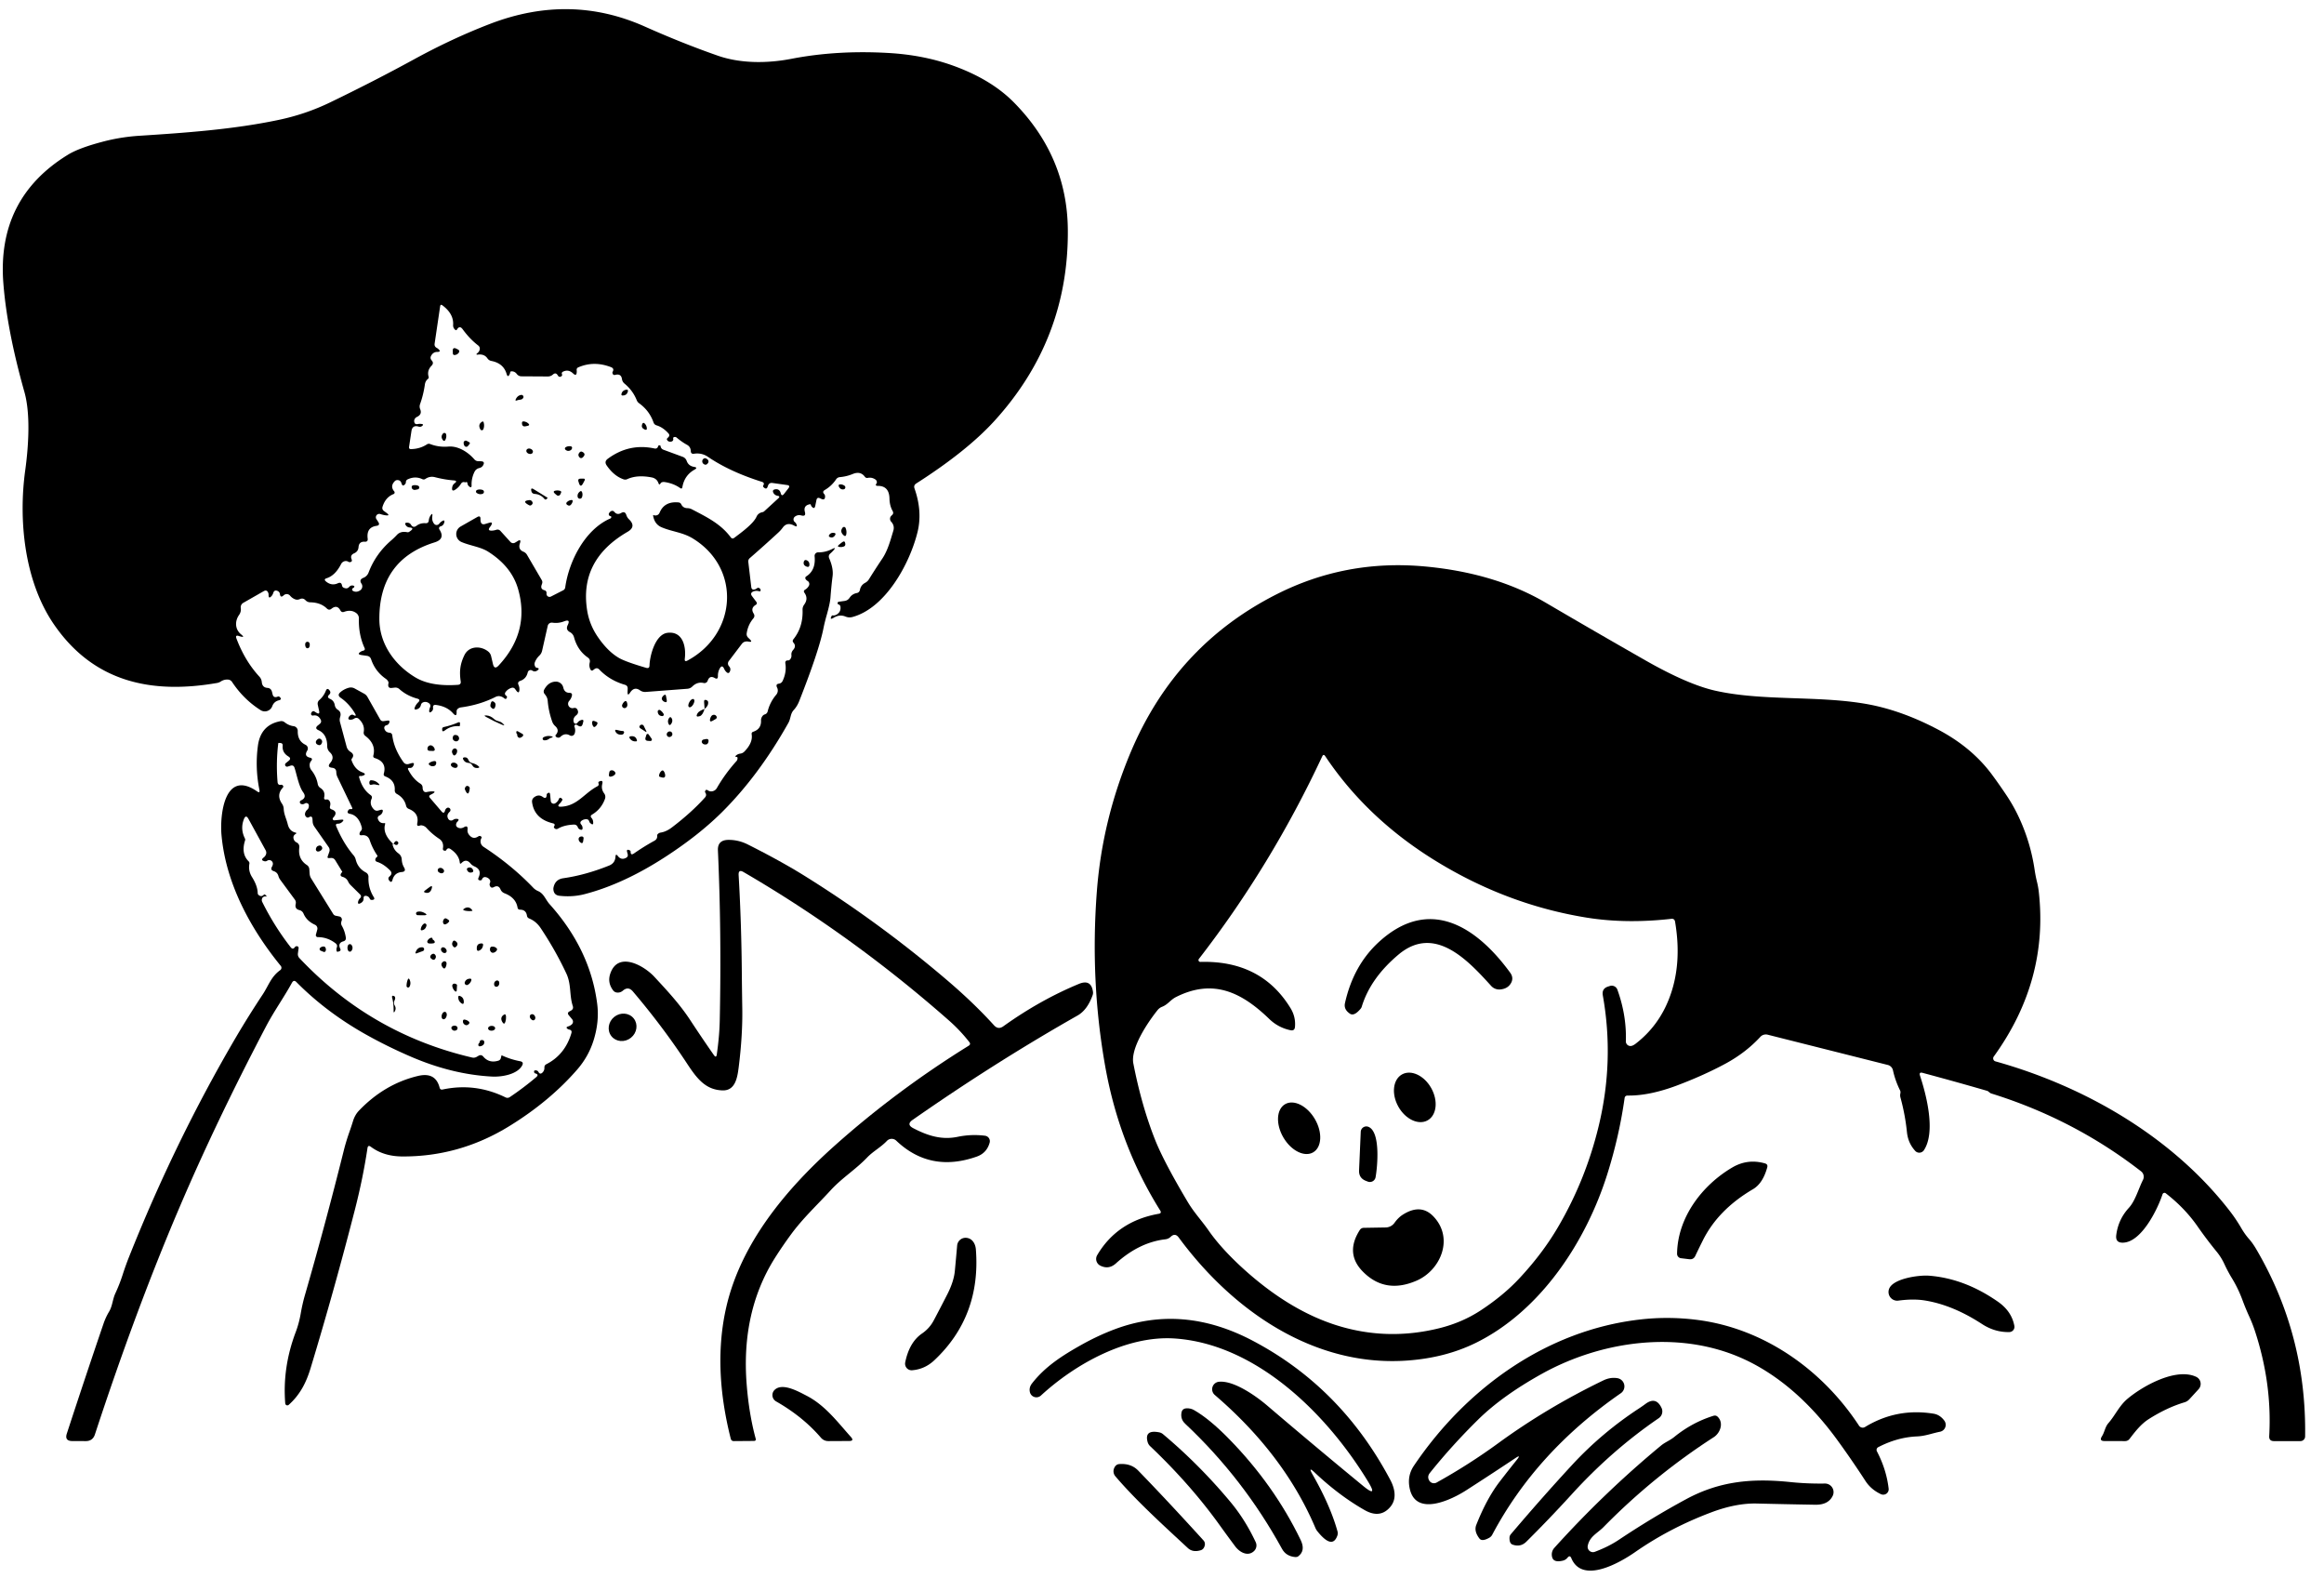 <svg xmlns="http://www.w3.org/2000/svg" version="1.1" viewBox="0.00 0.00 442.00 300.00">
    <path fill="#000000" d="   M 154.06 95.87   Q 152.75 96.09 153.08 97.33   Q 153.34 98.27 152.39 98.00   Q 151.73 97.82 151.18 98.23   A 0.66 0.65 -44.7 0 0 151.17 99.27   Q 151.32 99.39 151.41 99.55   Q 151.83 100.36 151.03 99.93   Q 149.69 99.21 148.89 100.29   Q 148.52 100.80 148.06 101.23   Q 145.35 103.73 142.61 106.11   Q 142.27 106.40 142.32 106.85   L 142.88 111.58   Q 142.96 112.28 143.63 112.04   Q 143.78 111.99 143.90 111.89   Q 144.27 111.60 144.57 111.96   Q 144.67 112.07 144.66 112.23   Q 144.64 112.50 144.38 112.42   Q 143.78 112.25 143.27 112.46   Q 142.59 112.75 143.03 113.35   L 143.83 114.41   Q 144.10 114.78 143.71 115.02   Q 142.70 115.64 143.34 116.66   Q 143.64 117.15 143.27 117.59   Q 142.27 118.78 142.02 120.37   Q 141.93 120.88 142.30 121.25   L 142.60 121.54   Q 143.24 122.17 142.37 121.99   Q 142.12 121.94 141.87 121.97   Q 141.38 122.03 141.09 122.42   L 138.61 125.69   A 0.77 0.76 -47.6 0 0 138.65 126.67   Q 139.06 127.11 138.82 127.66   Q 138.59 128.19 138.17 127.79   Q 137.88 127.52 137.73 127.17   Q 137.34 126.28 136.87 127.13   Q 136.52 127.79 136.54 128.54   Q 136.55 129.27 135.93 128.91   Q 134.96 128.35 134.59 129.44   A 0.65 0.64 -73.9 0 1 133.84 129.86   Q 132.62 129.59 131.69 130.51   Q 131.28 130.92 130.71 130.96   L 122.82 131.56   Q 122.22 131.60 121.73 131.26   Q 120.64 130.48 119.85 131.67   Q 119.32 132.49 119.36 131.51   L 119.38 130.93   Q 119.40 130.36 118.85 130.20   Q 115.95 129.36 113.99 127.31   Q 113.54 126.84 113.03 127.24   L 112.76 127.44   A 0.28 0.28 0.0 0 1 112.35 127.37   Q 111.97 126.74 112.16 125.97   Q 112.31 125.37 111.79 125.01   Q 109.85 123.67 109.17 121.15   A 1.56 1.54 -84.2 0 0 108.40 120.19   Q 107.54 119.73 107.97 118.86   Q 108.56 117.65 107.31 118.13   Q 106.21 118.56 105.06 118.39   A 0.79 0.79 0.0 0 0 104.17 119.00   L 103.10 123.74   Q 102.98 124.26 102.59 124.64   Q 102.04 125.16 101.74 125.88   Q 101.57 126.30 101.77 126.70   Q 101.89 126.94 102.09 126.97   Q 102.75 127.06 102.22 127.46   Q 101.73 127.83 101.23 127.50   A 0.56 0.56 0.0 0 0 100.37 127.84   Q 100.09 129.06 98.96 129.45   Q 98.35 129.66 98.62 130.24   Q 98.81 130.68 98.79 131.13   Q 98.73 132.03 98.19 131.31   L 97.97 131.01   Q 97.72 130.67 97.30 130.78   Q 96.56 131.00 96.12 131.63   A 0.44 0.43 -57.0 0 0 96.25 132.26   Q 96.48 132.41 96.41 132.61   Q 96.27 133.08 95.89 132.76   Q 95.51 132.44 95.05 132.37   Q 94.64 132.31 94.24 132.51   Q 91.25 134.02 87.66 134.50   Q 87.31 134.55 87.05 134.78   Q 86.82 134.98 86.84 135.35   Q 86.89 136.44 86.16 135.62   Q 84.99 134.29 82.90 134.03   Q 82.29 133.96 82.36 134.57   Q 82.42 135.04 82.01 135.34   Q 81.61 135.63 81.63 135.14   Q 81.65 134.81 81.78 134.52   Q 82.01 134.00 81.55 133.68   Q 81.02 133.32 80.47 133.54   Q 80.14 133.68 80.06 134.03   Q 79.91 134.66 79.31 134.85   Q 78.64 135.07 78.92 134.42   Q 79.13 133.92 79.54 133.53   Q 80.07 133.02 79.36 132.83   Q 77.39 132.30 75.97 131.03   Q 75.58 130.68 75.05 130.74   L 74.50 130.80   Q 73.67 130.89 73.88 129.92   Q 73.92 129.76 73.85 129.61   Q 73.69 129.28 73.36 129.05   Q 71.37 127.67 70.58 125.35   Q 70.39 124.79 69.81 124.70   L 68.71 124.54   Q 67.84 124.40 68.58 123.93   Q 68.80 123.78 69.07 123.72   Q 69.52 123.61 69.33 123.19   Q 68.17 120.66 68.26 117.61   A 1.26 1.25 -71.0 0 0 67.75 116.56   Q 66.78 115.84 65.45 116.33   Q 64.98 116.50 64.74 116.06   Q 64.11 114.89 63.03 115.75   Q 62.59 116.10 62.18 115.71   Q 61.00 114.55 59.01 114.52   Q 58.47 114.51 58.10 114.12   Q 57.63 113.63 57.02 113.91   Q 56.53 114.13 56.03 113.91   Q 55.53 113.69 55.17 113.26   A 0.83 0.82 58.9 0 0 54.22 113.02   Q 54.06 113.08 53.94 113.20   Q 53.35 113.75 53.24 112.96   Q 53.19 112.54 52.79 112.36   Q 52.17 112.09 51.97 112.74   Q 51.87 113.06 51.67 113.30   Q 51.07 113.99 51.08 113.08   Q 51.09 112.90 51.02 112.73   Q 50.77 112.05 50.14 112.41   L 46.27 114.62   A 0.98 0.96 -19.3 0 0 45.79 115.59   Q 45.90 116.31 45.47 116.92   C 44.63 118.11 44.68 119.67 45.87 120.63   Q 46.69 121.29 45.68 121.00   Q 45.55 120.97 45.42 120.92   Q 44.70 120.69 44.97 121.40   Q 46.57 125.65 49.33 128.65   Q 49.73 129.09 49.79 129.68   Q 49.88 130.72 50.86 130.79   Q 51.52 130.84 51.71 131.48   Q 51.78 131.73 51.84 131.99   Q 52.03 132.79 52.84 132.44   Q 53.03 132.37 53.21 132.53   Q 53.69 132.99 53.04 133.15   Q 52.11 133.38 51.78 134.27   A 1.51 1.50 -63.6 0 1 49.56 135.02   Q 46.33 132.97 44.14 129.67   Q 43.86 129.25 43.35 129.21   Q 42.63 129.16 41.98 129.58   A 1.92 1.89 -66.5 0 1 41.31 129.85   C 28.85 132.02 17.80 129.74 10.22 118.66   C 4.67 110.54 3.47 99.03 4.80 89.41   C 5.41 85.01 5.84 78.80 4.65 74.55   Q 1.33 62.81 0.64 53.86   Q -0.62 37.73 12.92 29.42   Q 14.99 28.14 19.51 26.95   Q 22.90 26.05 26.42 25.82   C 35.18 25.26 44.34 24.62 52.98 22.80   Q 58.15 21.72 62.85 19.44   Q 71.15 15.43 78.73 11.29   Q 86.08 7.27 93.26 4.52   Q 108.43 -1.29 122.64 5.05   Q 129.80 8.24 136.50 10.58   C 140.84 12.10 145.94 12.07 150.53 11.18   Q 159.16 9.51 168.92 10.07   Q 175.49 10.44 181.04 12.40   Q 188.43 15.02 192.82 19.46   Q 202.99 29.77 203.09 43.72   Q 203.25 64.54 189.11 80.05   Q 183.88 85.78 174.25 91.93   Q 173.72 92.28 173.93 92.87   Q 175.47 97.26 174.50 101.18   C 173.02 107.18 168.42 115.60 162.14 117.31   Q 161.45 117.50 160.78 117.22   Q 159.70 116.78 158.60 117.43   Q 157.66 118.00 158.21 117.05   Q 158.24 117.00 158.29 117.01   Q 158.75 117.07 159.13 116.84   Q 159.95 116.34 159.85 115.39   Q 159.81 115.00 159.43 114.90   Q 159.28 114.86 159.31 114.64   Q 159.33 114.44 159.53 114.41   L 160.61 114.26   Q 161.24 114.18 161.59 113.65   Q 162.07 112.93 162.94 112.76   Q 163.45 112.66 163.55 112.15   Q 163.72 111.26 164.53 110.82   Q 164.99 110.58 165.27 110.13   Q 166.45 108.23 167.79 106.23   C 168.84 104.68 169.36 102.70 169.90 100.91   Q 170.19 99.95 169.49 99.19   A 0.82 0.81 41.9 0 1 169.43 98.17   Q 169.51 98.07 169.60 97.99   Q 170.04 97.64 169.77 97.16   Q 169.20 96.15 169.17 94.82   Q 169.13 92.37 166.94 92.38   Q 166.37 92.38 166.70 91.92   Q 166.79 91.79 166.77 91.64   Q 166.74 91.33 166.48 91.16   Q 165.82 90.71 165.05 90.86   Q 164.69 90.93 164.48 90.64   Q 163.65 89.52 162.19 90.12   Q 160.99 90.61 159.71 90.72   A 0.94 0.93 -74.9 0 0 159.03 91.12   Q 158.18 92.40 156.86 93.17   Q 156.33 93.48 156.75 93.93   Q 156.93 94.14 156.92 94.42   Q 156.91 95.17 156.22 94.86   L 155.94 94.73   Q 155.40 94.49 155.28 95.07   L 155.06 96.15   Q 154.91 96.91 154.39 96.33   Q 154.26 96.18 154.21 95.97   A 0.13 0.13 0.0 0 0 154.06 95.87   Z   M 90.81 67.13   Q 91.14 66.87 91.23 66.48   Q 91.34 65.99 90.94 65.68   Q 89.35 64.46 88.00 62.61   Q 87.42 61.81 86.92 62.64   Q 86.78 62.88 86.57 62.70   Q 86.14 62.33 86.18 61.77   Q 86.31 59.67 84.15 58.06   Q 83.78 57.78 83.71 58.24   L 82.66 65.34   Q 82.58 65.89 83.07 66.15   Q 83.24 66.24 83.38 66.37   Q 83.97 66.91 83.17 66.91   Q 82.39 66.91 81.99 67.65   Q 81.74 68.12 82.10 68.52   Q 82.57 69.03 82.08 69.53   Q 81.17 70.46 81.52 71.64   Q 81.59 71.88 81.39 72.04   Q 80.90 72.44 80.81 73.09   Q 80.53 75.06 79.89 76.84   Q 79.72 77.33 79.92 77.81   Q 80.32 78.79 79.30 79.27   Q 78.96 79.43 78.82 79.78   Q 78.75 79.96 78.78 80.16   Q 78.86 80.75 79.45 80.63   Q 79.84 80.55 80.23 80.62   Q 80.63 80.69 80.32 80.96   Q 80.02 81.23 79.61 81.11   Q 78.43 80.76 78.25 81.98   L 77.80 84.96   Q 77.74 85.41 78.19 85.39   Q 79.87 85.35 81.18 84.50   Q 81.48 84.30 81.82 84.43   Q 83.45 85.06 85.27 84.91   C 87.12 84.75 89.01 85.95 90.20 87.32   Q 90.50 87.68 90.98 87.69   L 91.43 87.70   Q 92.33 87.72 91.87 88.49   Q 91.64 88.88 91.16 88.99   Q 90.53 89.14 90.24 89.72   Q 89.64 90.96 89.69 92.27   Q 89.71 92.87 89.24 92.50   Q 88.94 92.26 88.90 91.89   Q 88.87 91.56 88.57 91.69   Q 88.50 91.72 88.43 91.70   Q 87.95 91.54 87.67 91.98   Q 87.24 92.69 86.56 93.12   Q 85.90 93.53 85.99 92.76   Q 86.05 92.19 86.45 91.90   Q 87.12 91.41 86.30 91.34   Q 84.54 91.20 82.73 90.73   Q 81.75 90.48 80.90 91.06   Q 80.63 91.24 80.34 91.11   Q 78.97 90.46 77.54 91.14   Q 77.19 91.31 77.19 91.70   Q 77.19 91.89 77.05 92.05   Q 76.57 92.62 76.36 91.90   Q 76.19 91.30 75.62 91.28   Q 75.28 91.26 75.04 91.53   Q 74.16 92.48 74.98 93.43   A 0.33 0.32 59.6 0 1 74.85 93.94   Q 73.33 94.53 72.76 96.33   Q 72.59 96.86 73.05 97.18   L 73.38 97.42   Q 74.46 98.17 73.16 97.95   Q 72.74 97.88 72.34 97.74   A 0.65 0.64 -7.0 0 0 71.59 98.70   L 71.94 99.24   Q 72.35 99.87 71.61 99.98   Q 69.65 100.26 69.93 102.41   Q 70.01 103.04 69.37 103.00   Q 68.28 102.93 68.19 104.02   Q 68.13 104.87 67.34 105.21   Q 66.55 105.56 66.87 106.33   Q 67.07 106.83 66.54 106.88   Q 66.40 106.90 66.28 106.82   A 1.01 0.96 -60.3 0 0 64.87 107.25   Q 63.76 109.43 62.10 109.95   Q 61.51 110.14 61.99 110.55   Q 63.06 111.44 64.25 110.90   Q 64.93 110.59 65.05 111.34   Q 65.12 111.77 65.77 111.86   A 0.68 0.68 0.0 0 0 66.39 111.61   Q 66.73 111.21 67.24 111.36   Q 67.47 111.43 67.36 111.63   Q 67.29 111.76 67.16 111.81   A 0.30 0.29 50.5 0 0 67.11 112.34   Q 67.76 112.72 68.49 112.25   A 0.92 0.92 0.0 0 0 68.75 110.97   Q 68.24 110.22 69.10 109.87   A 1.77 1.74 -89.8 0 0 70.10 108.86   Q 71.45 105.30 74.39 102.76   Q 74.95 102.28 75.49 101.70   Q 76.20 100.94 77.45 101.19   Q 77.67 101.23 77.85 101.10   Q 77.97 101.02 78.08 100.94   Q 78.85 100.37 77.89 100.29   Q 77.41 100.25 77.15 99.82   Q 76.90 99.40 77.38 99.38   Q 77.93 99.36 78.17 99.77   Q 78.58 100.44 79.21 99.97   Q 79.96 99.41 80.93 99.48   Q 81.49 99.52 81.55 98.96   Q 81.60 98.44 81.88 98.03   Q 82.32 97.37 82.22 98.16   Q 82.10 99.06 82.60 99.62   A 0.61 0.60 -47.0 0 0 83.53 99.58   Q 83.78 99.25 84.14 99.05   Q 84.63 98.78 84.50 99.32   Q 84.34 99.94 83.79 100.08   A 0.38 0.37 67.1 0 0 83.56 100.65   Q 84.76 102.48 82.64 103.13   Q 72.10 106.41 72.15 117.73   C 72.17 122.53 75.14 126.48 78.99 128.79   Q 81.95 130.57 87.09 130.21   Q 87.72 130.16 87.62 129.54   C 87.35 127.72 87.48 126.28 88.34 124.54   C 89.21 122.78 91.44 122.76 92.82 123.85   Q 93.28 124.21 93.41 124.78   L 93.75 126.23   Q 94.02 127.41 94.84 126.53   Q 100.84 120.09 98.54 112.01   Q 97.31 107.70 92.79 104.86   C 91.36 103.97 89.34 103.74 87.76 103.05   A 1.65 1.65 0.0 0 1 87.60 100.11   L 90.76 98.31   Q 91.40 97.95 91.38 98.67   Q 91.38 98.88 91.40 99.06   Q 91.51 99.87 92.30 99.62   Q 92.65 99.51 93.04 99.40   Q 93.84 99.17 93.41 99.89   Q 93.32 100.04 93.21 100.18   Q 92.60 100.93 93.57 100.89   Q 93.97 100.87 94.36 100.74   Q 94.85 100.58 95.19 100.96   L 97.08 103.04   A 0.70 0.69 54.7 0 0 97.93 103.19   Q 98.16 103.06 98.38 102.92   Q 99.20 102.38 98.88 103.31   Q 98.49 104.46 99.55 104.90   Q 99.99 105.08 100.23 105.49   L 103.04 110.30   Q 103.21 110.60 103.11 110.93   L 103.00 111.25   Q 102.76 112.00 103.53 112.22   Q 104.00 112.35 103.94 112.85   A 0.58 0.58 0.0 0 0 104.77 113.43   L 107.10 112.24   Q 107.44 112.07 107.50 111.69   C 108.19 106.72 111.25 100.67 116.08 98.58   Q 116.22 98.52 116.25 98.37   Q 116.30 98.16 116.08 98.13   A 0.36 0.36 0.0 0 1 115.82 97.61   Q 115.92 97.41 116.10 97.27   Q 116.51 96.95 116.86 97.35   Q 117.39 97.97 118.13 97.54   Q 118.86 97.11 119.12 97.92   Q 119.28 98.41 119.64 98.75   Q 121.07 100.13 119.35 101.12   Q 110.14 106.46 111.67 116.06   Q 112.11 118.82 113.76 121.19   Q 115.61 123.86 117.69 125.08   Q 118.89 125.80 122.90 126.98   Q 123.51 127.16 123.53 126.53   C 123.57 124.76 124.60 120.61 126.95 120.32   C 129.89 119.96 130.53 123.00 130.24 125.25   Q 130.16 125.91 130.74 125.60   C 140.14 120.56 141.04 108.08 131.78 102.39   C 129.85 101.20 127.85 101.11 125.82 100.25   Q 124.49 99.68 124.22 98.05   Q 124.19 97.88 124.35 97.95   Q 124.49 98.01 124.63 98.01   Q 125.23 98.01 125.46 97.45   Q 126.38 95.27 129.07 95.53   A 0.63 0.63 0.0 0 1 129.57 95.89   Q 129.91 96.61 130.75 96.62   Q 131.21 96.63 131.62 96.85   C 134.36 98.29 137.04 99.56 138.97 102.15   Q 139.26 102.55 139.66 102.25   C 140.93 101.29 143.26 99.62 143.88 98.25   Q 144.19 97.54 145.01 97.38   A 0.70 0.69 16.8 0 0 145.37 97.19   L 148.04 94.74   Q 148.46 94.36 147.90 94.27   Q 147.34 94.17 147.09 93.70   Q 146.81 93.15 147.42 93.04   Q 148.25 92.90 148.48 93.76   Q 148.67 94.48 149.13 93.89   L 149.94 92.85   Q 150.37 92.31 149.69 92.22   L 146.92 91.83   Q 146.30 91.74 146.07 92.33   L 145.98 92.58   Q 145.79 93.09 145.36 92.75   Q 145.04 92.51 145.15 92.33   Q 145.50 91.80 144.90 91.61   Q 138.81 89.69 134.66 86.87   Q 133.47 86.05 131.99 86.27   Q 131.40 86.36 131.38 85.76   Q 131.35 84.96 130.69 84.59   Q 129.64 84.01 128.69 83.20   Q 128.47 83.02 128.19 83.11   Q 127.98 83.18 128.04 83.43   A 0.44 0.43 -13.2 0 1 127.71 83.95   Q 127.08 84.09 126.85 83.59   Q 126.79 83.46 126.90 83.35   L 127.11 83.13   Q 127.47 82.78 127.13 82.40   Q 126.10 81.25 124.89 80.88   Q 124.44 80.75 124.29 80.31   Q 123.50 78.07 121.55 76.67   Q 121.24 76.45 121.10 76.09   Q 120.35 74.23 118.78 72.94   Q 118.37 72.60 118.29 72.07   Q 118.13 70.96 116.96 71.29   A 0.35 0.34 -22.3 0 1 116.56 71.13   Q 116.42 70.87 116.51 70.71   Q 116.89 70.07 116.19 69.80   Q 112.95 68.56 110.00 69.84   Q 109.62 70.00 109.68 70.41   Q 109.70 70.55 109.69 70.69   Q 109.67 71.65 108.98 70.99   Q 108.08 70.14 107.03 70.69   A 0.34 0.34 0.0 0 0 106.87 71.12   Q 106.99 71.41 106.74 71.56   Q 106.33 71.80 106.09 71.38   Q 105.71 70.72 105.15 71.22   Q 104.74 71.58 104.18 71.58   L 99.16 71.55   A 1.10 1.07 70.8 0 1 98.30 71.12   Q 97.89 70.57 97.23 70.60   A 0.23 0.23 0.0 0 0 97.03 70.80   Q 97.02 70.96 96.95 71.10   Q 96.59 71.92 96.34 71.06   Q 95.75 69.08 93.47 68.63   Q 92.98 68.54 92.70 68.13   Q 92.11 67.28 90.93 67.42   Q 90.36 67.49 90.81 67.13   Z"/>
    <path fill="#000000" d="   M 86.13 67.22   L 86.11 66.72   Q 86.09 65.96 86.78 66.29   L 87.04 66.42   Q 87.58 66.69 87.18 67.15   Q 86.89 67.48 86.43 67.50   A 0.29 0.29 0.0 0 1 86.13 67.22   Z"/>
    <path fill="#000000" d="   M 118.44 75.20   Q 118.13 75.21 118.19 74.90   Q 118.33 74.27 119.00 74.11   Q 119.57 73.98 119.39 74.53   Q 119.17 75.20 118.44 75.20   Z"/>
    <path fill="#000000" d="   M 98.98 75.99   C 98.70 76.02 98.52 76.06 98.26 76.15   Q 97.96 76.24 98.08 75.95   Q 98.40 75.21 99.10 75.09   A 0.39 0.38 13.4 0 1 99.48 75.70   Q 99.30 75.95 98.98 75.99   Z"/>
    <path fill="#000000" d="   M 91.96 80.25   Q 92.19 80.93 91.93 81.61   A 0.31 0.31 0.0 0 1 91.38 81.66   Q 90.81 80.68 91.73 80.16   A 0.16 0.16 0.0 0 1 91.96 80.25   Z"/>
    <path fill="#000000" d="   M 99.75 80.14   Q 100.17 80.23 100.44 80.47   Q 100.90 80.87 100.30 80.98   L 99.91 81.06   Q 99.36 81.16 99.28 80.61   Q 99.19 80.01 99.75 80.14   Z"/>
    <path fill="#000000" d="   M 123.01 81.31   Q 123.11 81.90 122.56 81.64   Q 121.89 81.32 122.13 80.66   Q 122.31 80.19 122.65 80.56   Q 122.94 80.88 123.01 81.31   Z"/>
    <path fill="#000000" d="   M 84.85 82.59   Q 84.95 83.04 84.77 83.48   Q 84.50 84.15 84.13 83.52   Q 83.80 82.95 84.26 82.43   A 0.34 0.34 0.0 0 1 84.85 82.59   Z"/>
    <path fill="#000000" d="   M 89.19 84.05   Q 89.49 84.20 89.27 84.46   L 89.00 84.80   A 0.41 0.41 0.0 0 1 88.33 84.75   Q 88.17 84.48 88.18 84.16   A 0.40 0.40 0.0 0 1 88.76 83.82   L 89.19 84.05   Z"/>
    <path fill="#000000" d="   M 125.17 84.84   Q 125.21 84.69 125.40 84.67   Q 125.61 84.65 125.64 84.86   Q 125.66 85.03 125.75 85.17   Q 125.91 85.41 126.18 85.51   L 129.85 86.86   A 1.27 1.24 89.8 0 1 130.59 87.61   Q 130.93 88.59 132.01 88.77   Q 132.79 88.90 132.10 89.29   Q 130.17 90.37 129.78 92.62   Q 129.71 93.04 129.35 92.79   Q 128.09 91.90 126.39 91.65   Q 126.11 91.61 125.85 91.71   Q 125.71 91.76 125.64 91.89   Q 125.39 92.33 125.23 91.86   Q 124.91 90.96 123.93 90.77   Q 121.18 90.24 119.30 91.10   A 0.93 0.91 -47.7 0 1 118.61 91.14   Q 116.77 90.51 115.38 88.49   Q 114.88 87.76 115.58 87.24   Q 119.63 84.23 124.47 85.27   Q 125.02 85.38 125.17 84.84   Z"/>
    <path fill="#000000" d="   M 108.56 84.86   A 0.29 0.28 9.9 0 1 108.80 85.19   Q 108.75 85.49 108.48 85.63   Q 107.97 85.89 107.53 85.49   A 0.29 0.28 -39.4 0 1 107.58 85.04   Q 108.01 84.77 108.56 84.86   Z"/>
    <ellipse fill="#000000" cx="0.00" cy="0.00" transform="translate(100.73,85.80) rotate(20.0)" rx="0.64" ry="0.50"/>
    <path fill="#000000" d="   M 110.28 85.97   A 0.39 0.38 -53.2 0 1 110.72 85.90   Q 111.57 86.31 110.80 86.99   A 0.41 0.40 -41.6 0 1 110.22 86.96   Q 109.78 86.47 110.28 85.97   Z"/>
    <path fill="#000000" d="   M 133.84 88.23   A 0.62 0.61 39.3 0 1 133.74 87.28   Q 134.09 86.93 134.59 87.38   A 0.49 0.49 0.0 0 1 134.67 88.01   Q 134.32 88.56 133.84 88.23   Z"/>
    <path fill="#000000" d="   M 111.21 91.30   L 110.88 91.92   Q 110.41 92.79 110.11 91.85   L 110.02 91.57   Q 109.84 91.01 110.43 91.01   L 111.04 91.01   A 0.20 0.19 -75.5 0 1 111.21 91.30   Z"/>
    <path fill="#000000" d="   M 159.88 92.10   Q 160.28 92.11 160.61 92.35   A 0.38 0.38 0.0 0 1 160.45 93.04   Q 159.88 93.13 159.58 92.58   Q 159.32 92.09 159.88 92.10   Z"/>
    <path fill="#000000" d="   M 78.61 92.27   Q 79.05 92.19 79.48 92.34   A 0.36 0.36 0.0 0 1 79.45 93.04   Q 79.21 93.10 78.95 93.14   Q 78.66 93.18 78.45 92.98   Q 78.32 92.87 78.30 92.69   Q 78.26 92.33 78.61 92.27   Z"/>
    <path fill="#000000" d="   M 101.69 93.91   Q 101.18 93.87 101.06 93.37   Q 100.88 92.62 101.53 93.03   L 104.13 94.63   Q 104.17 94.66 104.14 94.69   L 103.95 94.89   A 0.26 0.26 0.0 0 1 103.55 94.87   Q 102.85 93.99 101.69 93.91   Z"/>
    <path fill="#000000" d="   M 90.68 93.74   A 0.33 0.33 0.0 0 1 90.75 93.15   Q 91.24 92.98 91.77 93.15   A 0.39 0.39 0.0 0 1 91.78 93.89   Q 91.22 94.09 90.68 93.74   Z"/>
    <path fill="#000000" d="   M 106.53 93.33   Q 106.82 93.42 106.70 93.70   L 106.57 93.98   A 0.44 0.44 0.0 0 1 105.88 94.14   L 105.62 93.92   Q 104.93 93.35 105.82 93.26   Q 106.19 93.22 106.53 93.33   Z"/>
    <path fill="#000000" d="   M 110.26 93.48   Q 110.57 93.22 110.71 93.60   Q 110.86 94.03 110.70 94.51   A 0.43 0.43 0.0 0 1 109.86 94.44   Q 109.77 93.89 110.26 93.48   Z"/>
    <path fill="#000000" d="   M 100.66 95.09   A 0.56 0.56 0.0 0 1 101.14 95.28   Q 101.50 95.69 101.06 96.03   A 0.40 0.37 -48.9 0 1 100.65 96.07   Q 99.10 95.25 100.66 95.09   Z"/>
    <path fill="#000000" d="   M 108.92 95.28   Q 108.83 95.75 108.50 96.04   Q 108.34 96.17 108.14 96.12   Q 107.94 96.06 107.79 95.92   A 0.30 0.29 -47.3 0 1 107.78 95.52   Q 108.17 95.10 108.74 95.07   A 0.18 0.18 0.0 0 1 108.92 95.28   Z"/>
    <path fill="#000000" d="   M 160.26 100.32   A 0.33 0.32 -37.2 0 1 160.82 100.39   Q 161.06 100.96 160.96 101.54   Q 160.86 102.17 160.40 101.73   Q 159.69 101.05 160.26 100.32   Z"/>
    <path fill="#000000" d="   M 157.73 101.66   Q 158.05 101.24 158.59 101.31   Q 159.09 101.37 158.81 101.79   Q 158.45 102.35 157.88 102.14   Q 157.48 101.99 157.73 101.66   Z"/>
    <path fill="#000000" d="   M 159.58 103.56   L 160.12 103.13   Q 160.70 102.66 160.77 103.40   Q 160.81 103.78 160.49 103.91   Q 160.12 104.06 159.72 104.01   Q 159.10 103.95 159.58 103.56   Z"/>
    <path fill="#000000" d="   M 120.57 162.27   Q 122.48 160.94 124.47 159.85   Q 125.05 159.53 124.99 158.88   Q 124.98 158.73 125.08 158.61   Q 125.32 158.35 125.66 158.30   Q 126.70 158.14 127.76 157.34   Q 131.51 154.49 134.07 151.64   Q 134.48 151.19 134.13 150.68   Q 134.05 150.56 134.11 150.43   Q 134.26 150.02 134.62 150.27   Q 135.01 150.53 135.46 150.45   Q 136.05 150.34 136.34 149.83   Q 137.92 147.09 140.07 144.71   Q 140.23 144.53 140.26 144.29   Q 140.31 143.93 140.14 143.93   Q 139.65 143.91 140.04 143.60   Q 140.37 143.34 140.78 143.29   Q 141.24 143.23 141.56 142.91   Q 143.22 141.22 142.96 139.62   Q 142.90 139.25 143.25 139.13   Q 144.80 138.62 144.74 137.01   A 1.36 1.33 -26.9 0 1 145.05 136.10   Q 145.21 135.91 145.46 135.83   Q 145.89 135.69 146.00 135.26   Q 146.44 133.49 147.63 132.09   A 1.24 1.23 -37.9 0 0 147.80 130.74   Q 147.47 130.08 148.12 129.99   Q 148.64 129.92 148.86 129.44   Q 149.63 127.77 149.37 126.16   Q 149.27 125.54 149.90 125.56   Q 150.06 125.57 150.18 125.46   Q 150.58 125.08 150.52 124.53   Q 150.46 124.01 150.86 123.56   Q 151.48 122.85 150.92 122.21   Q 150.63 121.88 150.90 121.54   Q 152.76 119.22 152.64 115.95   Q 152.62 115.41 152.94 114.97   Q 153.79 113.82 153.00 112.71   Q 152.73 112.34 153.13 112.11   Q 153.60 111.83 153.85 111.35   A 0.68 0.68 0.0 0 0 153.58 110.45   Q 153.39 110.34 153.26 110.16   Q 153.01 109.81 153.37 109.57   Q 155.19 108.41 154.93 105.75   A 0.67 0.67 0.0 0 1 155.61 105.02   Q 156.98 105.04 158.28 104.38   Q 159.13 103.95 158.50 104.67   Q 158.24 104.96 157.93 105.23   Q 157.48 105.61 157.71 106.16   Q 158.54 108.09 158.35 109.54   Q 158.10 111.53 157.95 113.55   Q 157.87 114.69 157.25 116.88   Q 156.86 118.23 156.60 119.52   Q 155.74 123.81 152.01 133.28   Q 151.62 134.28 150.96 135.00   C 150.30 135.71 150.42 136.58 149.95 137.43   Q 144.31 147.48 137.24 154.49   Q 132.86 158.82 126.56 162.91   Q 118.61 168.07 111.25 169.99   Q 108.95 170.60 106.42 170.32   Q 105.34 170.20 105.25 169.12   Q 105.23 168.91 105.28 168.70   Q 105.61 167.20 107.13 166.98   Q 111.35 166.38 115.85 164.57   Q 116.99 164.11 117.06 162.88   Q 117.10 162.23 117.50 162.75   Q 118.14 163.59 119.06 163.11   Q 119.50 162.88 119.38 162.40   L 119.27 161.99   Q 119.12 161.42 119.67 161.63   Q 119.94 161.74 119.94 161.93   Q 119.92 162.71 120.57 162.27   Z"/>
    <path fill="#000000" d="   M 153.35 106.50   Q 153.90 106.69 153.94 107.25   Q 153.99 108.00 153.31 107.69   Q 152.67 107.40 152.91 106.71   A 0.35 0.34 -69.7 0 1 153.35 106.50   Z"/>
    <path fill="#000000" d="   M 365.17 204.53   C 366.44 208.40 368.16 215.27 365.91 218.69   A 1.06 1.05 -49.7 0 1 364.26 218.83   C 363.35 217.83 362.83 216.68 362.68 215.25   Q 362.34 211.92 361.45 208.69   Q 361.34 208.29 361.43 207.89   Q 361.46 207.76 361.45 207.63   Q 361.45 207.49 361.39 207.36   Q 360.44 205.44 360.02 203.49   A 1.35 1.34 0.7 0 0 359.03 202.48   L 336.20 196.73   A 1.44 1.41 28.1 0 0 334.80 197.14   Q 332.02 200.15 328.18 202.23   Q 324.05 204.46 318.96 206.38   Q 313.69 208.36 309.56 208.30   Q 309.05 208.30 308.98 208.80   Q 307.95 216.06 305.71 223.18   C 301.66 236.09 293.01 249.27 280.65 255.34   Q 274.96 258.13 267.84 258.67   C 250.12 260.03 234.54 249.35 224.18 235.29   Q 223.49 234.36 222.66 235.15   Q 222.23 235.56 221.64 235.63   Q 216.66 236.21 212.24 240.21   Q 210.87 241.45 209.25 240.63   A 1.42 1.42 0.0 0 1 208.67 238.65   Q 212.49 232.18 220.38 230.78   Q 220.98 230.68 220.66 230.16   Q 212.88 217.75 210.21 202.80   Q 207.31 186.55 208.61 169.48   Q 209.65 155.79 215.10 142.89   Q 223.66 122.68 242.78 113.00   Q 255.91 106.35 270.86 107.69   Q 284.25 108.90 293.96 114.58   Q 303.11 119.95 312.93 125.55   Q 321.00 130.15 326.26 131.33   C 335.13 133.31 345.29 132.25 354.50 133.77   Q 361.41 134.90 368.72 138.78   Q 375.06 142.15 378.86 147.29   Q 380.35 149.31 381.75 151.42   Q 383.16 153.56 384.21 155.92   Q 386.24 160.46 386.97 165.42   Q 387.14 166.57 387.41 167.66   Q 387.64 168.58 387.75 169.52   Q 389.66 186.41 379.19 200.89   A 0.59 0.59 0.0 0 0 379.51 201.80   C 396.69 206.60 413.28 216.25 424.15 230.34   Q 425.28 231.81 426.29 233.54   Q 426.95 234.67 427.73 235.56   Q 428.43 236.34 429.12 237.52   Q 438.69 253.82 438.41 273.12   A 0.89 0.89 0.0 0 1 437.52 274.00   L 432.48 274.00   Q 431.52 274.00 431.58 273.04   Q 432.15 263.07 428.86 253.05   Q 428.39 251.62 427.76 250.26   Q 427.07 248.75 426.48 247.15   Q 425.65 244.92 424.47 243.00   Q 423.69 241.72 423.04 240.31   Q 422.45 239.04 421.58 237.98   Q 419.65 235.62 417.94 233.16   Q 415.50 229.66 411.90 226.88   A 0.39 0.39 0.0 0 0 411.29 227.07   C 410.37 229.87 407.33 236.13 403.82 236.27   Q 402.29 236.34 402.49 234.82   Q 402.87 231.85 404.88 229.66   C 406.13 228.29 406.71 226.04 407.58 224.32   A 1.31 1.30 -58.1 0 0 407.21 222.71   Q 394.46 212.81 378.73 207.91   Q 378.56 207.86 378.42 207.74   Q 378.30 207.64 378.17 207.54   Q 378.04 207.43 377.88 207.39   Q 371.84 205.64 365.68 203.99   Q 364.92 203.78 365.17 204.53   Z   M 245.43 195.88   Q 243.09 195.38 241.39 193.73   C 236.13 188.65 230.74 186.03 223.70 189.55   C 222.57 190.11 222.18 190.96 221.00 191.43   Q 220.50 191.63 220.16 192.05   C 218.33 194.33 214.98 199.27 215.55 202.20   Q 217.13 210.30 219.72 216.80   Q 221.38 220.95 225.91 228.56   C 227.12 230.59 228.58 232.10 229.90 234.01   C 232.26 237.40 235.83 240.80 238.85 243.29   Q 246.28 249.41 253.92 251.89   Q 263.66 255.04 273.77 252.53   Q 278.14 251.44 281.67 249.11   Q 285.99 246.26 288.98 243.04   Q 293.41 238.30 296.37 233.22   Q 301.61 224.26 304.06 214.07   Q 307.05 201.66 304.84 189.27   Q 304.60 187.94 305.89 187.56   L 306.20 187.46   A 1.15 1.15 0.0 0 1 307.61 188.17   Q 309.38 193.07 309.22 197.98   A 0.88 0.88 0.0 0 0 310.16 198.88   Q 310.57 198.85 311.15 198.39   Q 315.39 195.09 317.39 190.01   Q 319.98 183.49 318.58 175.24   Q 318.47 174.63 317.86 174.70   Q 309.29 175.67 301.83 174.48   Q 286.47 172.01 272.77 163.51   Q 259.88 155.51 252.05 143.78   Q 251.72 143.28 251.47 143.82   Q 241.74 164.62 228.01 182.33   A 0.35 0.35 0.0 0 0 228.29 182.89   Q 239.84 182.57 245.42 191.64   Q 246.46 193.32 246.29 195.24   Q 246.22 196.05 245.43 195.88   Z"/>
    <path fill="#000000" d="   M 58.15 123.04   Q 58.00 122.73 58.06 122.37   A 0.42 0.42 0.0 0 1 58.88 122.34   Q 58.97 122.71 58.82 123.04   A 0.37 0.37 0.0 0 1 58.15 123.04   Z"/>
    <path fill="#000000" d="   M 109.82 137.43   Q 110.09 137.04 110.56 136.90   Q 111.05 136.75 110.93 137.24   L 110.83 137.61   Q 110.63 138.40 109.93 137.96   L 109.70 137.82   A 0.30 0.30 0.0 0 0 109.26 138.18   Q 109.52 138.87 109.28 139.50   A 0.63 0.62 -64.9 0 1 108.39 139.83   Q 107.45 139.29 106.62 140.07   Q 106.30 140.37 105.90 140.19   Q 105.76 140.12 105.68 139.99   Q 105.59 139.85 105.70 139.73   Q 106.49 138.85 105.57 138.03   A 2.07 2.05 -78.5 0 1 105.02 137.19   Q 104.34 135.26 104.17 133.29   C 104.12 132.69 103.93 132.38 103.56 131.92   A 0.72 0.72 0.0 0 1 103.50 131.12   Q 104.31 129.62 105.72 129.60   A 1.43 1.43 0.0 0 1 107.13 130.72   Q 107.35 131.72 108.31 131.73   Q 108.91 131.74 108.76 132.31   Q 108.63 132.84 108.26 133.26   A 0.83 0.83 0.0 0 0 109.09 134.62   Q 109.57 134.50 109.80 134.90   Q 110.17 135.56 109.57 136.02   Q 108.89 136.56 109.13 137.33   A 0.39 0.39 0.0 0 0 109.82 137.43   Z"/>
    <path fill="#000000" d="   M 67.48 135.59   Q 66.35 133.74 64.80 132.68   Q 64.07 132.17 64.75 131.60   Q 65.39 131.05 66.25 130.79   Q 66.89 130.59 67.47 130.91   L 69.25 131.89   Q 69.66 132.11 69.89 132.52   L 72.30 136.78   Q 72.53 137.18 72.98 137.11   L 73.67 137.01   Q 74.23 136.92 74.02 137.44   Q 73.87 137.82 73.48 137.90   A 0.50 0.50 0.0 0 0 73.10 138.53   Q 73.31 139.25 74.06 139.31   Q 74.55 139.35 74.61 139.83   Q 74.94 142.43 76.76 144.94   A 0.86 0.86 0.0 0 0 77.69 145.27   L 78.20 145.12   Q 78.98 144.91 78.60 145.62   Q 78.36 146.06 77.92 146.01   Q 77.43 145.95 77.66 146.38   Q 78.56 148.12 79.92 148.98   Q 80.38 149.26 80.38 149.79   Q 80.38 150.01 80.46 150.21   Q 80.65 150.70 81.17 150.59   Q 81.58 150.50 82.04 150.47   Q 83.18 150.41 82.18 150.96   L 81.86 151.13   Q 81.47 151.34 81.76 151.69   L 83.97 154.27   Q 84.46 154.84 84.64 154.11   Q 84.73 153.79 85.00 153.62   A 0.45 0.45 0.0 0 1 85.53 154.34   Q 84.83 154.98 85.26 155.70   A 0.64 0.63 -33.8 0 0 86.19 155.88   Q 86.44 155.70 86.75 155.69   Q 87.55 155.68 86.98 156.25   Q 86.86 156.36 86.80 156.52   Q 86.57 157.16 87.21 157.40   Q 87.70 157.58 88.22 157.29   Q 89.02 156.82 88.92 157.74   Q 88.86 158.29 89.22 158.73   Q 89.98 159.70 90.98 159.02   Q 91.24 158.85 91.49 159.04   Q 91.67 159.18 91.57 159.34   A 1.23 1.23 0.0 0 0 91.95 161.00   Q 97.31 164.49 101.44 168.81   Q 101.82 169.20 102.33 169.42   C 103.46 169.91 103.74 171.04 104.54 171.93   Q 112.27 180.55 113.58 190.87   Q 114.01 194.21 112.90 197.78   Q 111.95 200.84 109.82 203.31   Q 104.57 209.37 96.87 214.11   Q 87.40 219.95 76.46 219.88   Q 72.95 219.85 70.53 218.04   Q 69.99 217.64 69.89 218.30   Q 69.05 223.94 67.50 229.99   Q 63.61 245.15 59.06 260.17   C 58.22 262.93 57.04 265.20 54.92 267.10   A 0.40 0.40 0.0 0 1 54.25 266.83   Q 53.70 260.00 56.24 253.28   Q 56.88 251.59 57.21 249.66   Q 57.51 247.94 57.96 246.36   Q 61.86 232.86 65.40 218.69   Q 65.82 217.02 66.44 215.26   Q 66.81 214.22 67.15 213.12   Q 67.51 211.97 68.26 211.18   Q 73.14 206.08 79.51 204.57   Q 82.84 203.78 83.61 206.80   Q 83.73 207.25 84.19 207.15   Q 90.38 205.83 96.13 208.64   Q 96.57 208.86 96.98 208.58   Q 99.57 206.84 101.96 204.82   Q 102.58 204.30 101.80 204.09   Q 101.63 204.05 101.58 203.82   Q 101.53 203.51 101.84 203.51   Q 102.24 203.50 102.41 203.82   Q 102.71 204.37 103.16 203.94   Q 103.57 203.54 103.54 202.98   Q 103.52 202.55 103.90 202.35   Q 107.46 200.53 108.67 196.45   Q 108.85 195.86 108.23 195.75   Q 108.10 195.73 107.97 195.64   Q 107.51 195.32 108.05 195.16   Q 108.45 195.04 108.75 194.77   A 0.70 0.70 0.0 0 0 108.82 193.81   L 108.16 193.01   Q 107.82 192.59 108.28 192.32   L 108.61 192.14   Q 109.12 191.84 108.94 191.28   C 108.26 189.22 108.69 187.20 107.72 185.11   Q 105.65 180.69 102.83 176.46   Q 101.96 175.16 100.64 174.63   Q 100.28 174.48 100.22 174.10   Q 100.05 172.96 98.91 172.96   Q 98.50 172.96 98.43 172.55   Q 98.11 170.66 95.95 169.84   Q 95.42 169.63 95.19 169.10   Q 94.81 168.20 93.92 168.67   Q 93.38 168.96 93.16 168.39   Q 93.07 168.15 93.17 167.91   Q 93.37 167.45 93.01 167.10   Q 92.78 166.89 92.49 166.80   Q 91.89 166.63 91.66 167.21   Q 91.59 167.38 91.42 167.38   Q 90.76 167.42 91.03 166.82   Q 91.69 165.37 90.23 164.73   A 2.04 2.01 81.3 0 1 89.48 164.17   Q 88.66 163.18 87.77 164.09   Q 87.48 164.38 87.44 163.97   Q 87.28 162.52 85.68 161.43   Q 85.18 161.09 84.88 161.62   Q 84.80 161.78 84.59 161.75   Q 84.18 161.71 84.24 161.30   C 84.37 160.56 84.18 159.91 83.54 159.49   Q 82.18 158.59 81.13 157.43   Q 80.77 157.02 80.21 156.93   Q 80.04 156.90 79.87 156.96   Q 79.23 157.21 79.36 156.53   Q 79.75 154.60 77.75 153.80   Q 77.33 153.63 77.23 153.19   Q 76.89 151.74 75.49 150.96   Q 75.05 150.72 75.08 150.22   Q 75.18 148.35 73.27 147.62   Q 72.89 147.47 73.00 147.08   Q 73.61 144.87 71.28 144.13   Q 70.91 144.01 71.01 143.63   Q 71.55 141.48 69.48 139.92   Q 69.10 139.63 69.18 139.15   Q 69.41 137.82 68.28 136.72   Q 67.86 136.31 67.36 136.63   Q 67.03 136.85 66.63 136.84   Q 66.10 136.83 66.33 136.36   Q 66.50 136.02 66.86 135.90   Q 67.02 135.85 67.17 135.93   Q 67.95 136.35 67.48 135.59   Z"/>
    <path fill="#000000" d="   M 68.31 147.82   Q 68.94 150.08 70.47 151.16   Q 70.87 151.44 70.67 151.88   Q 70.20 152.94 71.11 153.89   Q 71.46 154.24 71.93 154.11   L 72.40 153.98   Q 72.93 153.84 72.77 154.36   Q 72.63 154.82 72.21 155.03   Q 71.67 155.29 71.92 155.83   Q 72.26 156.60 73.14 156.50   A 0.11 0.11 0.0 0 1 73.26 156.64   Q 72.71 158.43 74.62 160.30   Q 74.84 160.52 74.98 160.24   Q 75.05 160.09 75.18 159.99   Q 75.43 159.82 75.64 160.04   Q 75.80 160.20 75.75 160.35   Q 75.64 160.69 75.31 160.65   Q 75.21 160.64 75.13 160.58   Q 74.49 160.14 74.74 160.87   Q 75.03 161.72 75.77 162.25   Q 76.38 162.69 76.41 163.44   Q 76.45 164.26 76.86 164.95   Q 77.30 165.72 76.42 165.80   Q 75.02 165.92 74.65 167.29   Q 74.46 167.98 74.02 167.41   Q 73.68 166.97 74.12 166.61   Q 74.75 166.07 74.17 165.48   Q 72.97 164.27 71.75 163.88   Q 71.22 163.71 71.45 163.20   Q 71.52 163.06 71.68 162.94   Q 71.86 162.81 71.74 162.63   Q 70.84 161.30 70.33 159.79   Q 69.96 158.67 68.80 158.81   Q 68.26 158.88 68.41 158.36   Q 68.46 158.17 68.61 158.02   Q 68.91 157.71 68.80 157.29   Q 68.20 155.05 66.56 154.74   Q 65.83 154.60 66.28 154.01   Q 66.43 153.80 66.74 153.84   Q 67.13 153.88 66.96 153.53   L 64.16 147.70   Q 63.97 147.29 63.96 146.84   Q 63.96 146.07 63.18 145.98   Q 62.13 145.87 62.81 145.06   Q 63.73 143.97 62.74 143.03   A 1.58 1.57 21.5 0 1 62.23 141.87   Q 62.23 139.58 60.56 138.83   Q 59.79 138.48 60.44 137.94   L 60.81 137.64   Q 61.24 137.28 60.97 136.79   Q 60.47 135.86 59.53 136.05   A 0.32 0.32 0.0 0 1 59.16 135.68   Q 59.20 135.49 59.33 135.35   Q 59.55 135.11 59.82 135.29   L 60.14 135.49   Q 60.88 135.97 60.68 135.11   L 60.44 134.02   Q 60.32 133.46 60.75 133.08   Q 61.55 132.38 61.96 131.37   Q 62.23 130.67 62.68 131.27   Q 63.01 131.70 62.61 132.08   Q 62.09 132.57 62.75 132.87   Q 63.53 133.21 63.67 134.07   A 1.28 1.28 0.0 0 0 64.26 134.96   Q 64.99 135.42 64.69 136.34   A 1.67 1.66 47.0 0 0 64.66 137.27   L 65.92 141.96   Q 66.09 142.59 66.64 142.94   Q 67.52 143.48 66.93 144.22   Q 66.80 144.39 66.87 144.58   Q 67.49 146.31 68.89 146.84   Q 69.91 147.23 68.86 147.52   Q 68.71 147.56 68.55 147.54   Q 68.22 147.50 68.31 147.82   Z"/>
    <path fill="#000000" d="   M 126.66 132.31   L 126.80 133.03   Q 126.93 133.73 126.30 133.41   Q 126.15 133.33 126.04 133.21   Q 125.74 132.90 125.95 132.54   Q 126.08 132.31 126.31 132.16   Q 126.60 131.96 126.66 132.31   Z"/>
    <ellipse fill="#000000" cx="0.00" cy="0.00" transform="translate(131.49,133.69) rotate(119.4)" rx="0.87" ry="0.43"/>
    <path fill="#000000" d="   M 134.01 134.78   L 133.91 133.47   Q 133.87 132.93 134.38 133.12   Q 134.51 133.17 134.61 133.31   Q 134.68 133.39 134.69 133.50   Q 134.76 134.21 134.01 134.78   Z"/>
    <path fill="#000000" d="   M 93.39 133.58   Q 93.53 133.21 93.87 133.40   Q 94.35 133.67 94.23 134.19   Q 94.00 135.25 93.32 134.40   Q 93.17 134.21 93.39 133.58   Z"/>
    <path fill="#000000" d="   M 119.05 134.55   A 0.47 0.47 0.0 0 1 118.34 134.00   Q 118.46 133.69 118.69 133.46   Q 119.09 133.07 119.25 133.60   Q 119.45 134.27 119.05 134.55   Z"/>
    <path fill="#000000" d="   M 134.01 134.78   Q 133.64 135.99 133.10 136.16   Q 132.19 136.46 132.65 135.64   Q 132.91 135.18 134.01 134.78   Z"/>
    <path fill="#000000" d="   M 126.20 135.72   A 0.28 0.28 0.0 0 1 125.95 136.15   Q 125.16 136.11 125.09 135.31   A 0.31 0.31 0.0 0 1 125.59 135.04   Q 125.96 135.32 126.20 135.72   Z"/>
    <path fill="#000000" d="   M 94.73 137.10   Q 95.20 137.20 95.52 137.47   Q 96.35 138.16 95.35 137.74   Q 93.91 137.12 92.45 136.31   Q 91.85 135.98 92.53 136.03   Q 93.30 136.09 93.94 136.68   Q 94.28 137.00 94.73 137.10   Z"/>
    <path fill="#000000" d="   M 136.13 136.70   L 135.54 137.04   Q 134.90 137.40 135.06 136.68   Q 135.12 136.42 135.27 136.19   Q 135.46 135.91 135.79 135.91   Q 136.10 135.91 136.27 136.21   A 0.36 0.35 -29.7 0 1 136.13 136.70   Z"/>
    <path fill="#000000" d="   M 127.75 136.57   Q 128.03 137.07 127.66 137.63   Q 127.33 138.11 127.12 137.56   Q 126.92 137.04 127.23 136.55   Q 127.50 136.14 127.75 136.57   Z"/>
    <path fill="#000000" d="   M 63.95 157.11   Q 65.30 160.34 67.23 162.61   Q 67.55 162.98 67.66 163.45   Q 68.07 165.09 69.59 165.89   A 0.93 0.93 0.0 0 1 70.08 166.76   Q 69.99 168.81 71.09 170.58   Q 71.37 171.03 70.85 171.10   Q 70.70 171.12 70.56 171.09   Q 70.41 171.05 70.35 170.91   Q 70.10 170.32 69.49 170.33   A 0.35 0.35 0.0 0 0 69.15 170.72   Q 69.22 171.43 68.50 171.76   Q 67.99 172.00 68.11 171.44   Q 68.20 171.05 68.47 170.79   Q 68.85 170.43 68.47 170.05   L 66.71 168.31   Q 66.40 168.01 66.22 167.63   Q 65.90 166.93 65.16 166.72   Q 64.56 166.55 64.90 166.02   Q 64.98 165.90 65.08 165.80   Q 65.11 165.76 65.08 165.72   L 63.75 163.55   Q 63.47 163.10 62.94 163.13   L 62.58 163.15   Q 62.20 163.17 62.33 162.82   L 62.62 161.99   Q 62.80 161.49 62.50 161.05   L 59.79 157.17   Q 59.49 156.74 59.46 156.22   L 59.43 155.75   Q 59.38 155.01 58.74 155.39   Q 58.49 155.54 58.26 155.34   Q 57.92 155.04 58.03 154.60   Q 58.14 154.20 58.46 153.93   A 0.68 0.67 79.3 0 0 58.68 153.60   Q 58.87 152.96 58.53 152.77   Q 58.24 152.60 57.96 152.78   Q 57.64 152.98 57.28 152.87   A 0.37 0.36 41.7 0 1 57.24 152.19   Q 58.40 151.66 57.67 150.65   C 56.82 149.49 56.46 147.32 56.01 145.96   Q 55.82 145.41 55.26 145.58   L 54.73 145.75   A 0.38 0.38 0.0 0 1 54.37 145.09   L 54.91 144.65   Q 55.46 144.20 54.85 143.83   Q 53.64 143.10 53.76 141.78   Q 53.80 141.30 53.32 141.27   L 53.05 141.25   Q 52.93 141.24 52.92 141.35   Q 52.48 144.97 52.79 148.70   Q 52.85 149.34 53.47 149.21   Q 53.61 149.18 53.73 149.29   Q 54.01 149.51 53.77 149.78   Q 52.50 151.17 53.65 152.84   Q 53.94 153.28 53.96 153.80   C 54.01 154.87 54.48 155.69 54.72 156.70   Q 55.04 158.03 56.19 158.30   Q 56.51 158.38 56.23 158.56   Q 55.65 158.91 55.86 159.55   A 1.02 1.00 -86.0 0 0 56.38 160.16   Q 57.01 160.47 56.92 161.18   Q 56.65 163.35 58.35 164.46   Q 58.79 164.75 58.83 165.28   L 58.89 166.12   Q 58.92 166.60 59.18 167.02   L 63.37 173.77   A 0.74 0.71 78.9 0 0 63.85 174.11   L 64.54 174.25   A 0.60 0.60 0.0 0 1 64.98 175.06   Q 64.90 175.25 64.89 175.45   Q 64.86 175.76 65.02 176.03   Q 65.58 177.00 65.77 178.24   Q 65.86 178.82 65.30 178.98   Q 64.19 179.29 64.72 180.40   Q 64.88 180.74 64.53 180.87   L 64.28 180.95   Q 64.09 181.01 64.03 180.82   Q 63.93 180.48 64.06 180.14   Q 64.23 179.68 63.84 179.37   Q 62.31 178.18 60.44 178.18   A 0.37 0.37 0.0 0 1 60.08 177.71   L 60.34 176.76   A 0.79 0.79 0.0 0 0 59.91 175.83   Q 58.32 175.11 57.73 173.71   Q 57.50 173.18 56.94 173.04   Q 56.02 172.82 56.24 171.87   Q 56.35 171.40 56.06 171.02   L 53.29 167.26   Q 53.06 166.94 52.95 166.56   Q 52.76 165.86 52.05 165.63   Q 51.38 165.41 51.72 164.80   Q 51.83 164.61 51.88 164.41   A 0.70 0.70 0.0 0 0 50.80 163.66   Q 50.57 163.81 50.30 163.75   Q 49.48 163.55 50.15 163.04   Q 50.38 162.86 50.51 162.62   Q 50.78 162.13 50.51 161.64   L 47.26 155.71   Q 46.76 154.79 46.38 155.77   Q 45.67 157.61 46.58 159.42   Q 46.67 159.60 46.61 159.79   Q 45.81 162.30 47.28 163.76   Q 47.48 163.96 47.43 164.24   Q 47.19 165.60 47.95 166.79   Q 48.98 168.45 49.01 169.78   Q 49.01 170.06 49.25 170.22   Q 49.73 170.56 50.15 170.15   Q 50.37 169.95 50.52 170.21   Q 50.61 170.35 50.74 170.39   A 0.04 0.03 55.6 0 1 50.73 170.46   Q 49.95 170.34 49.81 170.96   Q 49.75 171.23 49.87 171.48   Q 52.18 176.13 55.29 180.11   Q 55.70 180.63 56.09 180.08   Q 56.23 179.88 56.51 179.91   A 0.33 0.32 -83.0 0 1 56.79 180.28   L 56.66 181.26   Q 56.59 181.79 56.95 182.17   Q 70.56 196.58 89.78 201.07   Q 90.26 201.18 90.68 200.93   L 90.99 200.75   Q 91.53 200.43 91.93 200.91   Q 93.03 202.20 94.78 201.67   Q 95.16 201.55 95.26 201.16   L 95.38 200.67   A 0.03 0.03 0.0 0 1 95.42 200.65   Q 97.06 201.42 98.94 201.78   Q 99.65 201.92 99.32 202.56   C 98.40 204.30 95.39 204.79 93.57 204.69   Q 85.84 204.28 77.85 200.78   Q 73.66 198.96 69.75 196.78   Q 62.14 192.54 56.38 186.73   Q 55.88 186.22 55.53 186.85   C 53.98 189.67 52.11 192.27 50.59 195.17   Q 41.06 213.32 34.05 229.77   Q 25.84 249.00 18.05 272.74   Q 17.63 274.01 16.29 274.00   L 13.74 273.99   Q 12.25 273.98 12.71 272.57   Q 16.43 261.20 19.70 251.64   Q 20.11 250.45 20.75 249.38   C 21.39 248.31 21.41 247.06 21.93 245.93   Q 22.74 244.18 23.31 242.42   Q 23.90 240.58 24.59 238.86   Q 33.40 216.74 44.99 197.02   Q 47.30 193.11 49.99 189.04   C 51.10 187.35 51.55 185.71 53.29 184.46   A 0.56 0.56 0.0 0 0 53.40 183.65   C 47.72 176.70 42.97 168.05 42.13 158.81   C 41.78 155.00 42.68 146.16 48.90 150.47   Q 49.48 150.88 49.34 150.18   Q 48.49 146.01 49.05 141.80   Q 49.58 137.84 53.29 137.13   Q 53.76 137.03 54.14 137.33   Q 54.92 137.95 55.84 138.07   A 0.91 0.90 -86.1 0 1 56.63 138.98   Q 56.58 140.88 58.10 141.61   A 0.77 0.77 0.0 0 1 58.43 142.72   Q 57.76 143.79 58.96 144.06   Q 59.58 144.20 59.17 144.69   Q 58.90 145.01 58.89 145.43   Q 58.88 146.02 59.25 146.47   Q 60.18 147.65 60.43 149.06   Q 60.52 149.55 60.94 149.82   Q 61.90 150.44 61.66 151.57   Q 61.55 152.11 62.09 152.01   Q 62.34 151.96 62.53 152.14   Q 62.84 152.42 62.83 152.89   Q 62.82 153.10 62.76 153.33   Q 62.65 153.75 63.07 153.89   Q 64.40 154.36 63.36 155.48   A 0.29 0.29 0.0 0 0 63.60 155.97   L 64.87 155.85   Q 65.63 155.77 65.07 156.29   Q 64.72 156.61 64.29 156.61   Q 63.74 156.60 63.95 157.11   Z"/>
    <path fill="#000000" d="   M 113.19 137.14   L 113.49 137.28   Q 113.67 137.36 113.63 137.55   Q 113.58 137.78 113.41 137.97   Q 112.93 138.54 112.68 137.83   Q 112.64 137.70 112.62 137.55   Q 112.54 136.85 113.19 137.14   Z"/>
    <path fill="#000000" d="   M 87.36 138.07   Q 85.80 137.95 84.61 138.88   Q 84.07 139.31 84.09 138.62   Q 84.10 138.31 84.39 138.24   Q 85.82 137.93 87.13 137.36   Q 87.52 137.18 87.49 137.61   L 87.46 137.98   Q 87.45 138.07 87.36 138.07   Z"/>
    <path fill="#000000" d="   M 122.90 138.97   Q 123.06 139.30 122.75 139.10   L 121.82 138.50   Q 121.42 138.24 121.75 137.90   Q 121.87 137.78 122.06 137.78   Q 122.33 137.79 122.45 138.04   L 122.90 138.97   Z"/>
    <path fill="#000000" d="   M 117.38 138.80   C 117.79 138.89 118.01 138.97 118.46 138.99   A 0.25 0.25 0.0 0 1 118.69 139.30   Q 118.60 139.65 118.24 139.68   Q 117.44 139.74 117.10 139.17   Q 116.80 138.65 117.38 138.80   Z"/>
    <path fill="#000000" d="   M 98.38 139.62   Q 98.24 139.52 98.21 139.34   Q 98.13 138.85 98.57 139.09   L 99.36 139.54   A 0.27 0.26 34.6 0 1 99.44 139.95   Q 99.23 140.18 98.95 140.27   Q 98.74 140.33 98.57 140.18   Q 98.33 139.98 98.38 139.62   Z"/>
    <path fill="#000000" d="   M 127.15 139.12   A 0.50 0.50 0.0 0 1 127.87 139.50   Q 127.93 139.88 127.53 140.08   A 0.50 0.50 0.0 0 1 126.81 139.57   Q 126.85 139.27 127.15 139.12   Z"/>
    <path fill="#000000" d="   M 123.68 140.89   L 123.23 140.86   Q 122.61 140.82 122.78 140.23   L 122.93 139.73   A 0.25 0.24 -54.4 0 1 123.37 139.65   L 123.93 140.45   A 0.28 0.28 0.0 0 1 123.68 140.89   Z"/>
    <path fill="#000000" d="   M 86.17 140.01   Q 86.28 139.74 86.58 139.74   Q 87.18 139.75 87.30 140.28   A 0.57 0.56 7.0 0 1 86.50 140.90   Q 85.93 140.63 86.17 140.01   Z"/>
    <path fill="#000000" d="   M 104.50 140.42   Q 104.03 140.80 103.48 140.75   A 0.30 0.30 0.0 0 1 103.36 140.19   Q 103.99 139.84 104.74 139.97   Q 105.50 140.11 104.75 140.30   Q 104.61 140.33 104.50 140.42   Z"/>
    <path fill="#000000" d="   M 121.03 140.95   Q 120.30 141.04 119.85 140.49   Q 119.47 140.02 120.07 139.98   Q 120.96 139.92 121.14 140.78   A 0.14 0.13 80.2 0 1 121.03 140.95   Z"/>
    <path fill="#000000" d="   M 60.18 140.79   Q 60.70 140.14 61.15 140.68   A 0.53 0.52 35.1 0 1 61.24 141.19   Q 60.99 141.95 60.30 141.52   A 0.51 0.49 -55.0 0 1 60.18 140.79   Z"/>
    <path fill="#000000" d="   M 133.81 140.61   L 134.20 140.53   Q 134.88 140.40 134.73 141.08   Q 134.69 141.23 134.60 141.36   Q 134.48 141.52 134.28 141.54   Q 133.77 141.60 133.54 141.25   A 0.42 0.41 -22.8 0 1 133.81 140.61   Z"/>
    <path fill="#000000" d="   M 81.41 141.98   A 0.58 0.57 -57.6 0 1 82.20 141.80   Q 82.47 141.96 82.60 142.23   Q 82.88 142.80 82.25 142.78   L 81.75 142.76   Q 81.23 142.75 81.31 142.24   Q 81.33 142.10 81.41 141.98   Z"/>
    <path fill="#000000" d="   M 86.23 142.40   A 0.44 0.44 0.0 0 1 86.94 142.71   Q 86.97 143.16 86.66 143.49   Q 86.36 143.80 86.14 143.43   Q 85.75 142.79 86.23 142.40   Z"/>
    <path fill="#000000" d="   M 89.09 145.05   Q 88.45 145.02 88.12 144.44   Q 87.88 144.01 88.38 143.99   Q 88.89 143.98 89.06 144.43   Q 89.25 144.97 89.81 145.09   Q 90.41 145.21 90.95 145.63   Q 91.39 145.96 90.85 146.02   Q 90.15 146.10 89.82 145.50   Q 89.58 145.07 89.09 145.05   Z"/>
    <path fill="#000000" d="   M 81.64 145.07   Q 82.03 144.79 82.49 144.72   Q 83.06 144.63 82.95 145.19   Q 82.87 145.59 82.50 145.66   Q 82.02 145.77 81.63 145.42   A 0.22 0.22 0.0 0 1 81.64 145.07   Z"/>
    <path fill="#000000" d="   M 86.04 145.04   Q 86.56 144.90 86.94 145.31   A 0.41 0.41 0.0 0 1 86.64 146.00   Q 86.19 146.01 85.86 145.67   A 0.38 0.38 0.0 0 1 86.04 145.04   Z"/>
    <path fill="#000000" d="   M 115.88 146.85   Q 115.94 146.47 116.32 146.46   Q 116.62 146.44 116.86 146.67   Q 117.26 147.03 116.84 147.37   Q 116.59 147.57 116.30 147.64   Q 115.72 147.80 115.82 147.20   L 115.88 146.85   Z"/>
    <path fill="#000000" d="   M 126.20 146.58   Q 126.43 146.87 126.49 147.24   Q 126.62 148.01 125.87 147.81   L 125.55 147.72   Q 125.30 147.66 125.35 147.40   Q 125.46 146.84 125.86 146.54   A 0.25 0.25 0.0 0 1 126.20 146.58   Z"/>
    <path fill="#000000" d="   M 71.74 149.23   C 71.37 149.14 71.13 149.07 70.74 149.19   Q 70.22 149.35 70.24 148.80   Q 70.24 148.66 70.31 148.52   Q 70.38 148.35 70.56 148.35   Q 71.32 148.35 71.92 148.90   Q 72.49 149.41 71.74 149.23   Z"/>
    <path fill="#000000" d="   M 103.97 151.14   Q 103.97 150.94 104.16 150.82   Q 104.56 150.55 104.62 151.03   L 104.75 152.31   A 0.56 0.56 0.0 0 0 105.60 152.73   Q 106.09 152.44 106.33 151.85   A 0.26 0.26 0.0 0 1 106.76 151.76   L 106.97 151.99   Q 107.00 152.02 106.98 152.05   Q 106.78 152.47 106.48 152.76   Q 105.79 153.43 106.75 153.38   C 109.85 153.21 111.13 150.78 113.65 149.48   A 0.41 0.40 -24.8 0 0 113.84 148.98   Q 113.73 148.70 113.95 148.60   Q 114.76 148.21 114.54 149.08   Q 114.30 150.04 114.91 150.86   A 1.11 1.09 -53.8 0 1 115.06 151.89   Q 114.36 153.84 112.59 154.89   Q 112.18 155.14 112.49 155.50   Q 112.75 155.79 112.80 156.17   Q 112.94 157.13 112.23 156.46   Q 112.12 156.35 112.07 156.19   Q 111.94 155.75 111.48 155.76   Q 111.03 155.76 110.65 156.02   Q 110.17 156.35 110.55 156.79   Q 110.79 157.06 110.80 157.44   Q 110.81 157.88 110.39 157.74   Q 110.02 157.62 109.90 157.30   Q 109.70 156.76 109.13 156.78   Q 107.31 156.86 106.12 157.55   Q 105.74 157.77 105.44 157.45   Q 105.28 157.29 105.38 157.13   Q 105.69 156.67 105.15 156.54   Q 101.63 155.69 101.20 152.55   Q 101.11 151.92 101.64 151.55   Q 102.46 150.97 103.22 151.52   Q 103.94 152.04 103.97 151.14   Z"/>
    <path fill="#000000" d="   M 89.12 149.51   Q 89.38 149.66 89.33 150.00   Q 89.09 151.67 88.44 150.14   Q 88.35 149.91 88.52 149.64   Q 88.76 149.28 89.12 149.51   Z"/>
    <path fill="#000000" d="   M 110.05 159.58   A 0.47 0.46 -15.3 0 1 110.33 159.10   Q 110.46 159.04 110.59 159.04   Q 111.05 159.03 110.98 159.48   L 110.91 159.95   Q 110.82 160.52 110.37 160.16   Q 110.09 159.94 110.05 159.58   Z"/>
    <path fill="#000000" d="   M 136.33 200.46   Q 136.83 196.98 136.89 193.97   Q 137.24 177.22 136.54 161.68   Q 136.46 159.71 138.52 159.69   Q 140.46 159.67 142.24 160.57   Q 148.53 163.73 153.09 166.57   Q 167.36 175.46 180.27 186.49   Q 185.26 190.76 189.06 194.95   Q 189.85 195.82 190.81 195.14   Q 197.83 190.12 205.20 187.07   Q 207.56 186.10 207.88 188.63   Q 207.91 188.92 207.80 189.23   Q 206.80 192.03 204.93 193.09   Q 189.33 201.93 173.58 212.92   Q 172.32 213.79 173.68 214.50   C 176.37 215.90 179.02 216.79 182.12 216.15   Q 184.73 215.61 187.34 215.94   A 1.05 1.04 11.4 0 1 188.22 217.26   Q 187.67 219.24 185.76 219.91   Q 176.91 223.02 170.46 216.88   A 1.26 1.26 0.0 0 0 168.68 216.92   C 167.52 218.15 166.07 218.88 164.92 220.08   C 162.74 222.36 160.14 223.96 158.01 226.28   C 155.47 229.06 152.73 231.59 150.48 234.65   Q 148.77 236.98 147.35 239.23   Q 140.92 249.46 142.01 263.23   Q 142.45 268.84 143.72 273.52   Q 143.85 273.96 143.38 273.97   L 139.57 274.00   Q 139.10 274.00 138.98 273.54   Q 135.51 259.85 138.15 248.44   C 140.94 236.42 149.35 226.21 158.82 217.76   Q 170.50 207.35 184.23 198.83   Q 184.68 198.55 184.36 198.14   Q 182.62 195.91 180.47 194.02   Q 162.10 177.84 141.40 165.80   Q 140.42 165.23 140.48 166.37   Q 141.02 175.69 141.09 185.47   Q 141.12 188.47 141.17 191.53   Q 141.27 196.75 140.48 203.01   C 140.24 204.84 139.86 207.39 137.43 207.32   C 134.26 207.23 132.60 205.16 130.71 202.28   Q 126.05 195.19 120.37 188.51   Q 119.49 187.47 118.46 188.36   Q 117.99 188.76 117.40 188.72   Q 116.90 188.69 116.60 188.29   Q 115.48 186.80 116.08 185.09   C 117.55 180.82 122.43 183.55 124.43 185.70   C 126.90 188.36 129.30 190.94 131.29 193.98   Q 133.44 197.26 135.76 200.59   Q 136.22 201.25 136.33 200.46   Z"/>
    <path fill="#000000" d="   M 60.47 160.85   Q 61.04 160.59 61.25 161.10   A 0.42 0.40 52.9 0 1 61.20 161.52   Q 60.89 161.91 60.45 161.90   Q 60.33 161.90 60.24 161.82   Q 59.95 161.59 60.18 161.13   A 0.60 0.56 -0.9 0 1 60.47 160.85   Z"/>
    <path fill="#000000" d="   M 83.55 165.05   Q 83.98 164.90 84.35 165.32   A 0.42 0.42 0.0 0 1 84.27 165.95   Q 83.92 166.18 83.43 165.82   A 0.44 0.44 0.0 0 1 83.55 165.05   Z"/>
    <path fill="#000000" d="   M 89.14 164.95   Q 89.66 164.84 89.92 165.30   Q 90.20 165.81 89.64 165.90   Q 89.14 165.98 88.88 165.53   Q 88.62 165.07 89.14 164.95   Z"/>
    <path fill="#000000" d="   M 80.94 169.23   C 81.23 169.04 81.55 168.74 81.82 168.58   Q 82.28 168.31 82.14 168.83   Q 81.88 169.87 81.07 169.76   Q 80.31 169.65 80.94 169.23   Z"/>
    <path fill="#000000" d="   M 89.83 173.08   Q 89.90 173.18 89.79 173.19   Q 89.17 173.29 88.47 173.15   Q 87.78 173.02 88.39 172.69   Q 89.24 172.23 89.83 173.08   Z"/>
    <path fill="#000000" d="   M 80.67 173.55   Q 81.59 174.03 80.55 174.02   L 79.49 174.01   A 0.33 0.33 0.0 0 1 79.43 173.35   Q 80.05 173.22 80.67 173.55   Z"/>
    <path fill="#000000" d="   M 85.05 174.73   L 85.30 174.91   Q 85.53 175.07 85.36 175.29   Q 85.14 175.57 84.82 175.71   Q 84.39 175.89 84.27 175.44   Q 84.20 175.17 84.34 174.90   Q 84.59 174.40 85.05 174.73   Z"/>
    <path fill="#000000" d="   M 287.19 187.20   Q 286.57 188.02 285.31 188.13   A 2.09 2.06 -23.1 0 1 283.61 187.46   C 279.18 182.58 272.87 175.73 266.00 181.48   Q 260.68 185.94 259.01 191.34   A 1.27 1.24 74.5 0 1 258.73 191.85   Q 257.53 193.26 256.75 192.74   Q 255.53 191.93 255.80 190.72   Q 257.42 183.48 262.32 179.04   C 271.95 170.30 280.89 176.29 287.20 184.91   Q 288.05 186.06 287.19 187.20   Z"/>
    <path fill="#000000" d="   M 80.03 176.62   Q 80.14 176.00 80.59 175.65   A 0.33 0.33 0.0 0 1 81.11 175.98   Q 80.94 176.74 80.29 176.87   Q 79.98 176.94 80.03 176.62   Z"/>
    <path fill="#000000" d="   M 82.39 178.70   Q 82.61 178.83 82.68 179.05   A 0.23 0.22 -16.1 0 1 82.52 179.33   Q 82.03 179.44 81.55 179.37   A 0.34 0.34 0.0 0 1 81.30 178.88   Q 81.49 178.50 81.88 178.33   Q 82.00 178.28 82.12 178.30   Q 82.25 178.34 82.27 178.53   Q 82.29 178.64 82.39 178.70   Z"/>
    <path fill="#000000" d="   M 86.12 179.86   Q 85.91 179.55 86.03 179.22   Q 86.25 178.57 86.76 179.03   Q 87.21 179.43 86.86 179.88   Q 86.47 180.38 86.12 179.86   Z"/>
    <path fill="#000000" d="   M 90.70 180.56   Q 90.54 179.35 91.65 179.38   A 0.24 0.23 -88.8 0 1 91.88 179.63   Q 91.81 180.50 91.04 180.77   A 0.26 0.26 0.0 0 1 90.70 180.56   Z"/>
    <path fill="#000000" d="   M 66.18 179.76   A 0.40 0.39 40.0 0 1 66.88 179.70   Q 67.24 180.26 66.83 180.80   A 0.37 0.36 51.0 0 1 66.21 180.73   Q 65.98 180.27 66.18 179.76   Z"/>
    <path fill="#000000" d="   M 61.54 180.98   L 60.98 180.75   A 0.32 0.32 0.0 0 1 60.90 180.21   Q 61.22 179.92 61.63 179.97   Q 61.78 179.99 61.86 180.12   Q 62.07 180.46 61.93 180.81   A 0.30 0.29 -68.0 0 1 61.54 180.98   Z"/>
    <path fill="#000000" d="   M 80.44 180.82   L 79.26 181.25   Q 78.93 181.37 79.05 181.04   Q 79.40 180.07 80.33 180.11   A 0.37 0.37 0.0 0 1 80.44 180.82   Z"/>
    <ellipse fill="#000000" cx="0.00" cy="0.00" transform="translate(84.41,180.66) rotate(46.3)" rx="0.61" ry="0.46"/>
    <path fill="#000000" d="   M 93.81 179.98   Q 94.05 180.01 94.26 180.14   Q 94.76 180.43 94.36 180.86   Q 94.21 181.01 94.00 181.10   Q 93.54 181.29 93.28 180.87   Q 93.19 180.73 93.18 180.55   Q 93.16 179.89 93.81 179.98   Z"/>
    <path fill="#000000" d="   M 82.72 182.36   A 0.35 0.34 30.5 0 1 82.32 182.46   Q 82.11 182.37 81.95 182.20   Q 81.78 182.02 81.85 181.80   Q 81.97 181.47 82.32 181.36   Q 82.53 181.30 82.69 181.46   Q 83.10 181.87 82.72 182.36   Z"/>
    <path fill="#000000" d="   M 84.93 183.18   Q 84.92 183.49 84.81 183.78   Q 84.55 184.45 84.14 183.86   Q 83.69 183.21 84.33 182.82   A 0.40 0.40 0.0 0 1 84.93 183.18   Z"/>
    <path fill="#000000" d="   M 77.52 186.34   Q 77.72 185.80 77.93 186.33   Q 78.20 187.00 77.89 187.59   A 0.30 0.30 0.0 0 1 77.32 187.45   Q 77.33 186.87 77.52 186.34   Z"/>
    <path fill="#000000" d="   M 88.41 186.72   Q 88.62 186.20 89.17 186.10   Q 89.87 185.96 89.56 186.61   Q 89.36 187.02 89.00 187.23   A 0.41 0.41 0.0 0 1 88.41 186.72   Z"/>
    <path fill="#000000" d="   M 94.94 186.75   Q 95.02 187.27 94.67 187.53   A 0.43 0.42 -23.8 0 1 93.99 187.27   Q 93.90 186.69 94.37 186.46   A 0.40 0.40 0.0 0 1 94.94 186.75   Z"/>
    <path fill="#000000" d="   M 86.86 188.36   A 0.18 0.18 0.0 0 1 86.56 188.48   Q 86.11 188.07 86.02 187.49   A 0.41 0.40 1.5 0 1 86.51 187.03   Q 86.66 187.06 86.80 187.14   Q 86.93 187.21 86.92 187.36   L 86.86 188.36   Z"/>
    <path fill="#000000" d="   M 75.06 191.15   Q 75.39 191.70 75.11 192.24   Q 74.85 192.75 74.86 192.18   Q 74.88 190.79 74.60 189.78   Q 74.42 189.10 75.04 189.44   Q 75.08 189.47 75.10 189.52   Q 75.20 189.75 75.13 189.97   Q 75.08 190.13 75.01 190.28   A 0.95 0.94 -48.6 0 0 75.06 191.15   Z"/>
    <path fill="#000000" d="   M 87.42 189.35   Q 88.23 189.62 88.21 190.53   Q 88.19 191.07 87.75 190.75   Q 87.12 190.29 87.16 189.52   A 0.20 0.19 10.4 0 1 87.42 189.35   Z"/>
    <ellipse fill="#000000" cx="0.00" cy="0.00" transform="translate(84.48,193.09) rotate(106.0)" rx="0.72" ry="0.47"/>
    <path fill="#000000" d="   M 95.55 194.34   Q 95.08 193.55 95.68 193.04   Q 96.20 192.59 96.24 193.28   Q 96.27 193.80 96.12 194.27   Q 95.92 194.93 95.55 194.34   Z"/>
    <path fill="#000000" d="   M 101.22 193.94   Q 100.84 193.72 100.77 193.34   A 0.42 0.42 0.0 0 1 101.08 192.85   Q 101.44 192.77 101.67 193.10   Q 101.92 193.46 101.74 193.80   A 0.38 0.37 -59.8 0 1 101.22 193.94   Z"/>
    <ellipse fill="#000000" cx="0.00" cy="0.00" transform="translate(118.41,195.33) rotate(-38.7)" rx="2.71" ry="2.54"/>
    <path fill="#000000" d="   M 88.37 193.86   Q 88.79 193.92 89.11 194.18   Q 89.44 194.44 89.13 194.73   Q 88.72 195.11 88.30 194.76   Q 88.00 194.51 88.05 194.11   Q 88.08 193.82 88.37 193.86   Z"/>
    <path fill="#000000" d="   M 86.06 195.11   Q 86.42 194.94 86.74 195.07   A 0.46 0.45 -43.4 0 1 86.71 195.92   Q 86.21 196.08 85.92 195.67   A 0.38 0.37 59.6 0 1 86.06 195.11   Z"/>
    <ellipse fill="#000000" cx="0.00" cy="0.00" transform="translate(93.50,195.51) rotate(-2.0)" rx="0.67" ry="0.46"/>
    <path fill="#000000" d="   M 91.24 198.09   Q 91.29 197.69 91.79 197.76   A 0.39 0.38 -85.6 0 1 92.11 198.14   Q 92.11 198.81 91.27 198.94   A 0.26 0.26 0.0 0 1 90.97 198.69   Q 90.97 198.47 91.13 198.31   Q 91.23 198.22 91.24 198.09   Z"/>
    <ellipse fill="#000000" cx="0.00" cy="0.00" transform="translate(269.08,208.65) rotate(60.9)" rx="5.00" ry="3.59"/>
    <ellipse fill="#000000" cx="0.00" cy="0.00" transform="translate(247.08,214.52) rotate(59.7)" rx="5.30" ry="3.47"/>
    <path fill="#000000" d="   M 258.48 222.53   L 258.80 215.19   A 1.07 1.06 -76.9 0 1 260.29 214.26   C 262.62 215.26 261.96 221.98 261.62 223.83   A 1.10 1.10 0.0 0 1 260.14 224.66   L 259.78 224.52   Q 258.42 223.99 258.48 222.53   Z"/>
    <path fill="#000000" d="   M 323.85 235.87   Q 323.10 237.36 322.43 238.78   Q 322.09 239.51 321.29 239.42   L 319.72 239.23   A 0.85 0.85 0.0 0 1 318.96 238.37   C 319.06 231.43 323.77 225.32 329.47 221.97   Q 332.39 220.26 335.68 221.20   Q 336.27 221.37 336.11 221.96   Q 335.27 225.01 333.39 226.11   Q 326.76 230.00 323.85 235.87   Z"/>
    <path fill="#000000" d="   M 265.22 232.50   Q 265.93 231.50 266.80 230.95   Q 270.20 228.79 272.59 231.25   C 276.61 235.41 273.99 241.51 269.43 243.49   Q 263.39 246.12 259.11 241.68   Q 255.82 238.25 258.61 233.88   Q 258.88 233.46 259.38 233.45   L 263.55 233.38   A 2.10 2.09 17.0 0 0 265.22 232.50   Z"/>
    <path fill="#000000" d="   M 177.70 258.63   Q 175.88 260.34 173.47 260.53   A 1.25 1.24 -86.6 0 1 172.16 259.05   Q 172.93 255.22 175.35 253.55   Q 176.79 252.57 177.60 251.03   Q 178.90 248.58 180.19 246.05   Q 181.41 243.64 181.60 241.66   Q 181.83 239.23 182.04 236.81   A 1.61 1.61 0.0 0 1 183.75 235.35   C 184.92 235.43 185.51 236.47 185.60 237.54   Q 186.59 250.27 177.70 258.63   Z"/>
    <path fill="#000000" d="   M 376.94 251.73   Q 371.38 248.11 366.07 247.26   Q 363.87 246.91 361.05 247.29   A 1.66 1.65 -81.0 0 1 359.34 244.93   C 360.25 243.04 365.04 242.41 366.87 242.55   Q 373.64 243.07 379.99 247.50   Q 382.59 249.31 383.11 252.09   A 1.00 0.99 -6.1 0 1 382.15 253.27   Q 379.39 253.33 376.94 251.73   Z"/>
    <path fill="#000000" d="   M 288.22 277.23   Q 283.53 280.35 278.83 283.37   C 276.17 285.08 269.35 288.45 268.13 283.10   Q 267.57 280.67 268.91 278.68   C 278.91 263.87 294.18 252.97 311.76 250.90   Q 317.32 250.24 322.90 250.97   C 335.57 252.62 346.63 260.49 353.56 271.06   A 0.85 0.84 57.7 0 0 354.71 271.32   Q 360.73 267.65 367.75 268.79   Q 368.96 268.99 369.79 270.11   A 1.34 1.34 0.0 0 1 368.97 272.22   C 367.44 272.52 366.21 273.04 364.59 273.11   Q 360.85 273.27 357.23 275.15   A 0.59 0.59 0.0 0 0 356.97 275.95   Q 358.78 279.41 359.20 283.04   A 1.04 1.03 9.4 0 1 357.73 284.09   Q 355.85 283.21 354.79 281.58   Q 352.06 277.38 349.22 273.50   Q 342.74 264.70 334.83 260.06   Q 331.04 257.83 326.83 256.62   C 315.78 253.43 303.31 255.67 293.41 261.12   Q 285.81 265.32 281.18 269.86   Q 276.19 274.76 271.95 280.05   Q 271.39 280.74 271.82 281.49   A 1.04 1.04 0.0 0 0 273.23 281.88   Q 279.39 278.46 284.95 274.40   Q 294.20 267.65 304.94 262.46   Q 306.28 261.81 307.63 262.04   A 1.58 1.58 0.0 0 1 308.26 264.90   Q 292.18 276.03 283.82 291.78   A 1.44 1.42 89.5 0 1 283.24 292.38   Q 281.87 293.15 281.38 292.53   Q 280.30 291.14 280.77 289.94   Q 282.76 284.91 285.23 281.70   Q 286.87 279.57 288.50 277.54   Q 289.36 276.47 288.22 277.23   Z"/>
    <path fill="#000000" d="   M 249.63 280.34   Q 253.00 286.22 254.38 291.17   A 1.37 1.31 48.4 0 1 254.35 291.97   Q 253.39 294.68 250.55 291.14   A 2.79 2.39 18.7 0 1 250.17 290.50   Q 244.25 276.56 231.04 265.23   A 1.43 1.43 0.0 0 1 231.82 262.72   C 234.66 262.43 238.89 265.44 240.98 267.22   Q 250.12 275.02 259.26 282.53   Q 262.13 284.88 260.20 281.71   C 252.19 268.53 238.73 255.52 223.41 254.49   C 214.34 253.88 204.56 259.28 197.97 265.34   A 1.27 1.27 0.0 0 1 195.88 264.71   Q 195.66 263.82 196.28 263.03   C 198.79 259.81 202.02 257.75 205.63 255.72   Q 208.88 253.90 212.13 252.69   Q 225.00 247.93 238.26 254.92   Q 255.09 263.78 264.42 281.38   C 265.25 282.94 265.72 284.92 264.47 286.45   Q 262.53 288.82 259.54 287.12   Q 254.66 284.34 250.07 280.00   Q 248.69 278.69 249.63 280.34   Z"/>
    <path fill="#000000" d="   M 408.68 269.81   C 407.17 270.77 406.08 272.20 405.01 273.59   A 1.05 1.03 18.3 0 1 404.18 274.00   L 400.24 273.99   Q 399.20 273.98 399.76 273.10   C 400.29 272.26 400.35 271.33 400.99 270.59   C 402.36 269.01 403.06 267.24 404.72 265.88   C 407.64 263.46 413.89 259.99 417.69 261.78   A 1.49 1.48 -56.1 0 1 418.15 264.13   L 416.37 266.07   Q 416.00 266.46 415.49 266.62   Q 412.13 267.62 408.68 269.81   Z"/>
    <path fill="#000000" d="   M 153.38 265.36   C 156.92 267.17 159.31 270.40 161.83 273.21   Q 162.52 273.98 161.49 273.98   L 157.58 274.00   Q 156.69 274.01 156.11 273.33   Q 152.68 269.34 147.60 266.45   A 1.38 1.37 37.8 0 1 147.32 264.27   C 148.79 262.83 151.87 264.58 153.38 265.36   Z"/>
    <path fill="#000000" d="   M 312.98 266.91   Q 314.96 265.47 316.01 267.70   A 1.56 1.55 -29.9 0 1 315.48 269.64   Q 306.58 275.72 298.97 284.07   Q 294.66 288.80 290.29 293.13   Q 289.19 294.22 287.67 293.68   Q 287.07 293.46 287.09 292.39   A 1.07 1.04 -25.1 0 1 287.35 291.70   Q 293.40 284.58 299.06 278.46   Q 304.68 272.40 311.72 267.79   Q 312.36 267.37 312.98 266.91   Z"/>
    <path fill="#000000" d="   M 233.75 273.59   Q 242.32 282.34 247.37 292.80   Q 248.35 294.82 246.92 295.90   Q 246.70 296.07 246.38 296.05   Q 244.60 295.91 243.82 294.48   Q 236.49 281.11 225.41 270.70   Q 224.50 269.85 224.70 268.62   Q 224.83 267.81 225.65 267.77   Q 226.42 267.73 227.05 268.08   Q 229.99 269.74 233.75 273.59   Z"/>
    <path fill="#000000" d="   M 298.14 296.15   Q 297.77 296.62 297.16 296.75   Q 295.57 297.10 295.24 296.19   A 1.89 1.88 56.2 0 1 295.61 294.31   Q 305.09 283.80 315.91 274.85   C 316.70 274.20 317.58 273.90 318.43 273.21   Q 321.83 270.45 325.88 269.19   Q 326.35 269.04 326.70 269.39   C 327.86 270.54 327.19 272.44 325.95 273.25   Q 314.59 280.57 305.00 290.32   C 303.84 291.51 302.31 292.12 301.97 293.92   A 1.01 1.01 0.0 0 0 303.32 295.05   Q 305.90 294.09 307.85 292.79   Q 314.28 288.50 320.73 285.02   C 327.17 281.55 333.38 281.05 340.53 281.79   Q 343.68 282.12 347.08 282.07   A 1.63 1.63 0.0 0 1 348.56 284.41   Q 347.72 286.14 345.24 286.10   Q 339.41 286.00 334.11 285.87   Q 330.18 285.78 325.49 287.54   Q 317.58 290.51 310.96 295.12   C 307.95 297.21 300.91 301.20 298.85 296.26   Q 298.58 295.62 298.14 296.15   Z"/>
    <path fill="#000000" d="   M 232.11 290.18   Q 226.51 282.34 218.76 274.98   A 1.74 1.71 -76.5 0 1 218.26 274.15   Q 217.62 271.77 220.49 272.34   A 1.61 1.56 69.9 0 1 221.19 272.68   Q 228.09 278.47 234.00 285.55   Q 236.80 288.90 238.82 293.21   A 1.48 1.47 -34.3 0 1 238.49 294.92   C 237.31 296.02 235.76 295.12 234.95 294.05   Q 233.54 292.17 232.11 290.18   Z"/>
    <path fill="#000000" d="   M 225.92 294.34   C 221.30 290.05 216.12 285.37 212.13 280.69   A 1.48 1.47 37.6 0 1 211.92 279.10   Q 212.23 278.42 212.86 278.37   Q 215.10 278.19 216.48 279.61   Q 222.18 285.49 228.89 292.88   A 1.05 1.03 -60.9 0 1 229.14 293.80   Q 228.97 294.57 228.37 294.75   Q 226.86 295.21 225.92 294.34   Z"/>
</svg>
